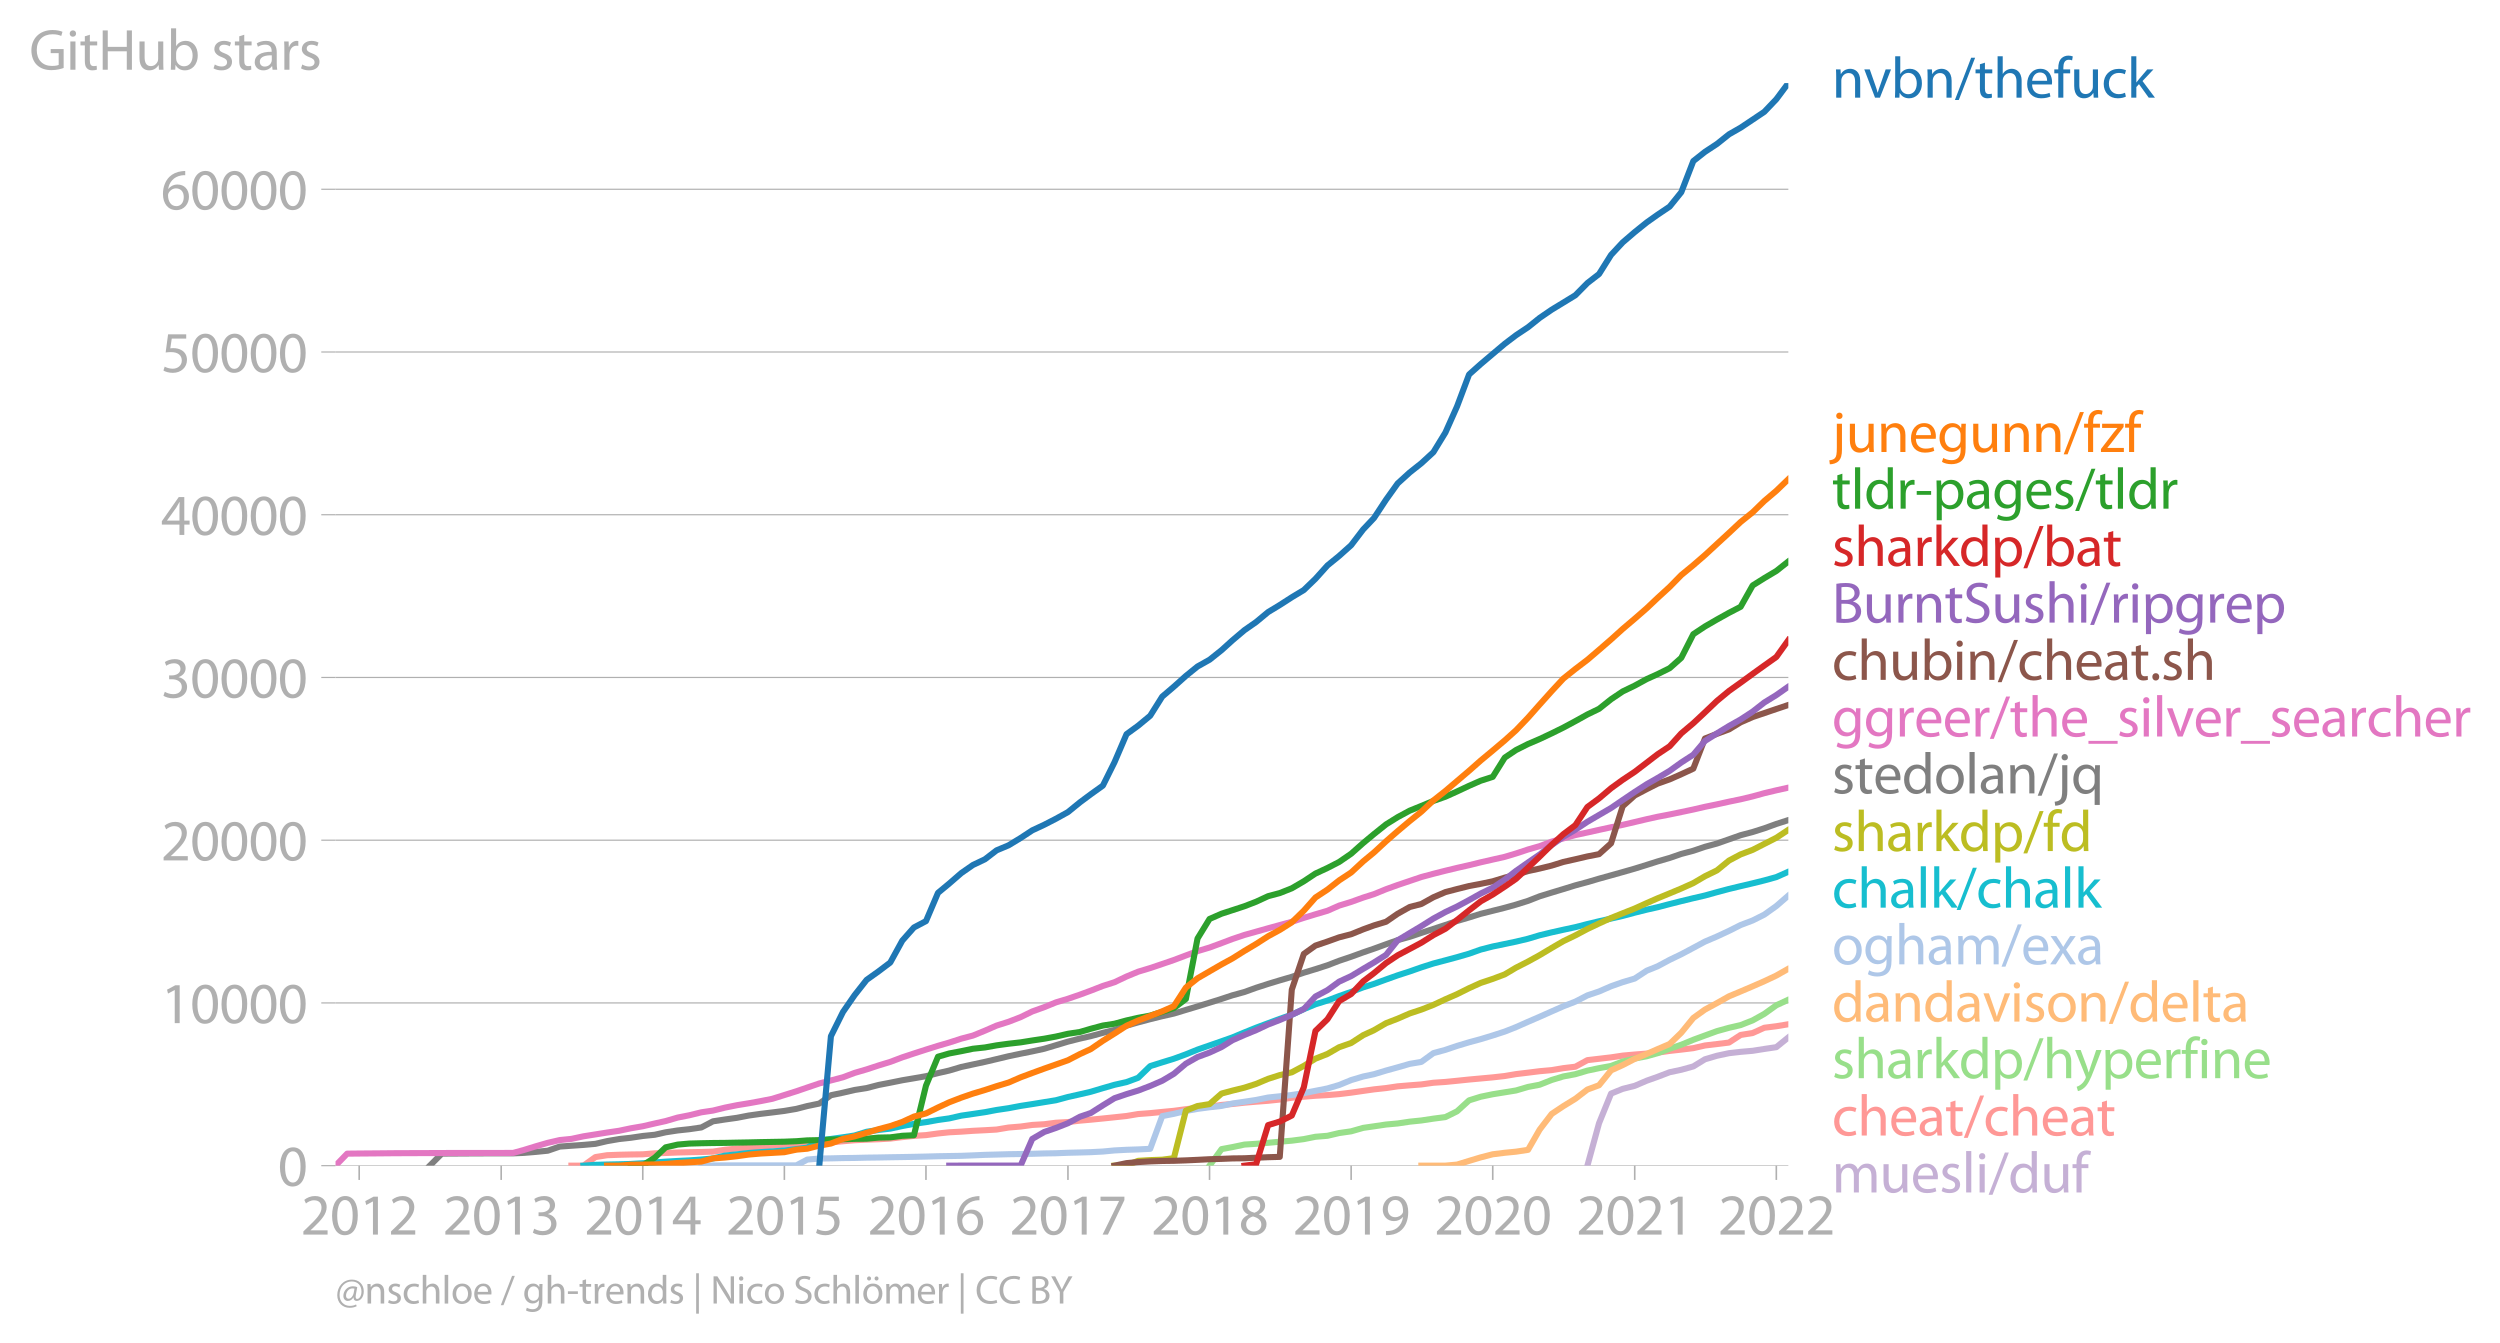 <?xml version="1.0" encoding="utf-8" standalone="no"?>
<!DOCTYPE svg PUBLIC "-//W3C//DTD SVG 1.1//EN"
  "http://www.w3.org/Graphics/SVG/1.1/DTD/svg11.dtd">
<svg xmlns:xlink="http://www.w3.org/1999/xlink" width="614.529pt" height="330.061pt" viewBox="0 0 614.529 330.061" xmlns="http://www.w3.org/2000/svg" version="1.1">
 <defs>
  <style type="text/css">*{stroke-linejoin: round; stroke-linecap: butt}</style>
 </defs>
 <g id="figure_1">
  <g id="patch_1">
   <path d="M 0 330.061 
L 614.529 330.061 
L 614.529 0 
L 0 0 
L 0 330.061 
z
" style="fill: none"/>
  </g>
  <g id="axes_1">
   <g id="patch_2">
    <path d="M 82.476 286.534 
L 439.596 286.534 
L 439.596 20.422 
L 82.476 20.422 
L 82.476 286.534 
z
" style="fill: none"/>
   </g>
   <g id="matplotlib.axis_1">
    <g id="xtick_1">
     <g id="line2d_1">
      <defs>
       <path id="m1ef20dc480" d="M 0 0 
L 0 3.5 
" style="stroke: #b0b0b0; stroke-width: 0.4"/>
      </defs>
      <g>
       <use xlink:href="#m1ef20dc480" x="88.293" y="286.534" style="fill: #b0b0b0; stroke: #b0b0b0; stroke-width: 0.4"/>
      </g>
     </g>
     <g id="text_1">
      <!-- 2012 -->
      <g style="fill: #b0b0b0" transform="translate(73.93 303.474)scale(0.14 -0.14)">
       <defs>
        <path id="MyriadPro-Regular-32" d="M 2944 0 
L 2944 467 
L 1075 467 
L 1075 480 
L 1408 787 
C 2285 1632 2842 2253 2842 3021 
C 2842 3616 2464 4230 1568 4230 
C 1088 4230 678 4051 390 3808 
L 570 3411 
C 762 3571 1075 3763 1453 3763 
C 2074 3763 2278 3373 2278 2950 
C 2272 2323 1792 1786 730 774 
L 288 346 
L 288 0 
L 2944 0 
z
" transform="scale(0.016)"/>
        <path id="MyriadPro-Regular-30" d="M 1677 4230 
C 832 4230 230 3462 230 2067 
C 243 691 794 -70 1606 -70 
C 2528 -70 3053 710 3053 2125 
C 3053 3450 2554 4230 1677 4230 
z
M 1645 3795 
C 2227 3795 2490 3123 2490 2099 
C 2490 1037 2214 365 1638 365 
C 1126 365 794 979 794 2061 
C 794 3194 1152 3795 1645 3795 
z
" transform="scale(0.016)"/>
        <path id="MyriadPro-Regular-31" d="M 1510 0 
L 2054 0 
L 2054 4160 
L 1574 4160 
L 666 3674 
L 774 3245 
L 1498 3635 
L 1510 3635 
L 1510 0 
z
" transform="scale(0.016)"/>
       </defs>
       <use xlink:href="#MyriadPro-Regular-32"/>
       <use xlink:href="#MyriadPro-Regular-30" x="51.3"/>
       <use xlink:href="#MyriadPro-Regular-31" x="102.6"/>
       <use xlink:href="#MyriadPro-Regular-32" x="153.9"/>
      </g>
     </g>
    </g>
    <g id="xtick_2">
     <g id="line2d_2">
      <g>
       <use xlink:href="#m1ef20dc480" x="123.195" y="286.534" style="fill: #b0b0b0; stroke: #b0b0b0; stroke-width: 0.4"/>
      </g>
     </g>
     <g id="text_2">
      <!-- 2013 -->
      <g style="fill: #b0b0b0" transform="translate(108.831 303.474)scale(0.14 -0.14)">
       <defs>
        <path id="MyriadPro-Regular-33" d="M 269 211 
C 474 77 883 -70 1350 -70 
C 2349 -70 2867 512 2867 1178 
C 2867 1760 2451 2144 1939 2246 
L 1939 2259 
C 2451 2445 2707 2810 2707 3238 
C 2707 3744 2336 4230 1517 4230 
C 1069 4230 646 4070 429 3910 
L 576 3501 
C 755 3629 1075 3776 1408 3776 
C 1926 3776 2138 3482 2138 3149 
C 2138 2656 1619 2445 1210 2445 
L 896 2445 
L 896 2022 
L 1210 2022 
C 1754 2022 2278 1773 2285 1190 
C 2291 845 2067 384 1344 384 
C 954 384 582 544 422 646 
L 269 211 
z
" transform="scale(0.016)"/>
       </defs>
       <use xlink:href="#MyriadPro-Regular-32"/>
       <use xlink:href="#MyriadPro-Regular-30" x="51.3"/>
       <use xlink:href="#MyriadPro-Regular-31" x="102.6"/>
       <use xlink:href="#MyriadPro-Regular-33" x="153.9"/>
      </g>
     </g>
    </g>
    <g id="xtick_3">
     <g id="line2d_3">
      <g>
       <use xlink:href="#m1ef20dc480" x="158.001" y="286.534" style="fill: #b0b0b0; stroke: #b0b0b0; stroke-width: 0.4"/>
      </g>
     </g>
     <g id="text_3">
      <!-- 2014 -->
      <g style="fill: #b0b0b0" transform="translate(143.638 303.474)scale(0.14 -0.14)">
       <defs>
        <path id="MyriadPro-Regular-34" d="M 2560 0 
L 2560 1133 
L 3142 1133 
L 3142 1574 
L 2560 1574 
L 2560 4160 
L 1952 4160 
L 96 1504 
L 96 1133 
L 2029 1133 
L 2029 0 
L 2560 0 
z
M 666 1574 
L 666 1587 
L 1683 3002 
C 1798 3194 1901 3373 2029 3616 
L 2048 3616 
C 2035 3398 2029 3181 2029 2963 
L 2029 1574 
L 666 1574 
z
" transform="scale(0.016)"/>
       </defs>
       <use xlink:href="#MyriadPro-Regular-32"/>
       <use xlink:href="#MyriadPro-Regular-30" x="51.3"/>
       <use xlink:href="#MyriadPro-Regular-31" x="102.6"/>
       <use xlink:href="#MyriadPro-Regular-34" x="153.9"/>
      </g>
     </g>
    </g>
    <g id="xtick_4">
     <g id="line2d_4">
      <g>
       <use xlink:href="#m1ef20dc480" x="192.807" y="286.534" style="fill: #b0b0b0; stroke: #b0b0b0; stroke-width: 0.4"/>
      </g>
     </g>
     <g id="text_4">
      <!-- 2015 -->
      <g style="fill: #b0b0b0" transform="translate(178.444 303.474)scale(0.14 -0.14)">
       <defs>
        <path id="MyriadPro-Regular-35" d="M 2771 4160 
L 781 4160 
L 512 2163 
C 666 2182 851 2208 1088 2208 
C 1920 2208 2278 1824 2285 1286 
C 2285 730 1830 384 1299 384 
C 922 384 582 512 410 614 
L 269 186 
C 467 58 851 -70 1306 -70 
C 2208 -70 2854 538 2854 1350 
C 2854 1875 2586 2234 2259 2419 
C 2003 2573 1683 2643 1363 2643 
C 1210 2643 1120 2630 1024 2618 
L 1184 3686 
L 2771 3686 
L 2771 4160 
z
" transform="scale(0.016)"/>
       </defs>
       <use xlink:href="#MyriadPro-Regular-32"/>
       <use xlink:href="#MyriadPro-Regular-30" x="51.3"/>
       <use xlink:href="#MyriadPro-Regular-31" x="102.6"/>
       <use xlink:href="#MyriadPro-Regular-35" x="153.9"/>
      </g>
     </g>
    </g>
    <g id="xtick_5">
     <g id="line2d_5">
      <g>
       <use xlink:href="#m1ef20dc480" x="227.613" y="286.534" style="fill: #b0b0b0; stroke: #b0b0b0; stroke-width: 0.4"/>
      </g>
     </g>
     <g id="text_5">
      <!-- 2016 -->
      <g style="fill: #b0b0b0" transform="translate(213.25 303.474)scale(0.14 -0.14)">
       <defs>
        <path id="MyriadPro-Regular-36" d="M 2662 4224 
C 2560 4224 2419 4218 2253 4192 
C 1728 4128 1267 3917 922 3578 
C 512 3168 218 2522 218 1702 
C 218 621 800 -70 1690 -70 
C 2554 -70 3072 634 3072 1395 
C 3072 2208 2554 2739 1818 2739 
C 1357 2739 1011 2522 813 2259 
L 794 2259 
C 890 2944 1357 3590 2240 3738 
C 2400 3763 2547 3770 2662 3763 
L 2662 4224 
z
M 1690 365 
C 1101 365 787 870 774 1555 
C 774 1658 800 1741 838 1805 
C 992 2106 1306 2317 1645 2317 
C 2163 2317 2502 1958 2502 1363 
C 2502 768 2176 365 1696 365 
L 1690 365 
z
" transform="scale(0.016)"/>
       </defs>
       <use xlink:href="#MyriadPro-Regular-32"/>
       <use xlink:href="#MyriadPro-Regular-30" x="51.3"/>
       <use xlink:href="#MyriadPro-Regular-31" x="102.6"/>
       <use xlink:href="#MyriadPro-Regular-36" x="153.9"/>
      </g>
     </g>
    </g>
    <g id="xtick_6">
     <g id="line2d_6">
      <g>
       <use xlink:href="#m1ef20dc480" x="262.514" y="286.534" style="fill: #b0b0b0; stroke: #b0b0b0; stroke-width: 0.4"/>
      </g>
     </g>
     <g id="text_6">
      <!-- 2017 -->
      <g style="fill: #b0b0b0" transform="translate(248.151 303.474)scale(0.14 -0.14)">
       <defs>
        <path id="MyriadPro-Regular-37" d="M 365 4160 
L 365 3693 
L 2400 3693 
L 2400 3680 
L 595 0 
L 1178 0 
L 2989 3789 
L 2989 4160 
L 365 4160 
z
" transform="scale(0.016)"/>
       </defs>
       <use xlink:href="#MyriadPro-Regular-32"/>
       <use xlink:href="#MyriadPro-Regular-30" x="51.3"/>
       <use xlink:href="#MyriadPro-Regular-31" x="102.6"/>
       <use xlink:href="#MyriadPro-Regular-37" x="153.9"/>
      </g>
     </g>
    </g>
    <g id="xtick_7">
     <g id="line2d_7">
      <g>
       <use xlink:href="#m1ef20dc480" x="297.32" y="286.534" style="fill: #b0b0b0; stroke: #b0b0b0; stroke-width: 0.4"/>
      </g>
     </g>
     <g id="text_7">
      <!-- 2018 -->
      <g style="fill: #b0b0b0" transform="translate(282.957 303.474)scale(0.14 -0.14)">
       <defs>
        <path id="MyriadPro-Regular-38" d="M 1062 2170 
C 550 1952 237 1581 237 1056 
C 237 448 762 -70 1632 -70 
C 2426 -70 3046 416 3046 1139 
C 3046 1645 2726 2010 2208 2214 
L 2208 2234 
C 2720 2477 2893 2854 2893 3206 
C 2893 3725 2490 4230 1683 4230 
C 954 4230 397 3782 397 3123 
C 397 2765 595 2406 1056 2189 
L 1062 2170 
z
M 1645 339 
C 1114 339 794 710 813 1133 
C 813 1530 1075 1850 1562 1990 
C 2125 1830 2477 1587 2477 1082 
C 2477 659 2150 339 1645 339 
z
M 1651 3827 
C 2157 3827 2355 3482 2355 3149 
C 2355 2771 2080 2515 1722 2394 
C 1242 2522 928 2746 928 3162 
C 928 3520 1184 3827 1651 3827 
z
" transform="scale(0.016)"/>
       </defs>
       <use xlink:href="#MyriadPro-Regular-32"/>
       <use xlink:href="#MyriadPro-Regular-30" x="51.3"/>
       <use xlink:href="#MyriadPro-Regular-31" x="102.6"/>
       <use xlink:href="#MyriadPro-Regular-38" x="153.9"/>
      </g>
     </g>
    </g>
    <g id="xtick_8">
     <g id="line2d_8">
      <g>
       <use xlink:href="#m1ef20dc480" x="332.126" y="286.534" style="fill: #b0b0b0; stroke: #b0b0b0; stroke-width: 0.4"/>
      </g>
     </g>
     <g id="text_8">
      <!-- 2019 -->
      <g style="fill: #b0b0b0" transform="translate(317.763 303.474)scale(0.14 -0.14)">
       <defs>
        <path id="MyriadPro-Regular-39" d="M 614 -64 
C 749 -70 928 -64 1133 -32 
C 1581 19 2022 211 2342 525 
C 2752 922 3059 1562 3059 2477 
C 3059 3539 2534 4230 1683 4230 
C 832 4230 262 3539 262 2752 
C 262 2042 742 1478 1491 1478 
C 1907 1478 2240 1645 2470 1926 
L 2490 1926 
C 2413 1434 2214 1069 1939 819 
C 1702 595 1395 461 1069 416 
C 877 397 736 384 614 397 
L 614 -64 
z
M 1638 3802 
C 2227 3802 2490 3258 2490 2547 
C 2490 2458 2470 2394 2438 2342 
C 2291 2093 1997 1907 1619 1907 
C 1133 1907 819 2272 819 2790 
C 819 3379 1158 3802 1632 3802 
L 1638 3802 
z
" transform="scale(0.016)"/>
       </defs>
       <use xlink:href="#MyriadPro-Regular-32"/>
       <use xlink:href="#MyriadPro-Regular-30" x="51.3"/>
       <use xlink:href="#MyriadPro-Regular-31" x="102.6"/>
       <use xlink:href="#MyriadPro-Regular-39" x="153.9"/>
      </g>
     </g>
    </g>
    <g id="xtick_9">
     <g id="line2d_9">
      <g>
       <use xlink:href="#m1ef20dc480" x="366.933" y="286.534" style="fill: #b0b0b0; stroke: #b0b0b0; stroke-width: 0.4"/>
      </g>
     </g>
     <g id="text_9">
      <!-- 2020 -->
      <g style="fill: #b0b0b0" transform="translate(352.569 303.474)scale(0.14 -0.14)">
       <use xlink:href="#MyriadPro-Regular-32"/>
       <use xlink:href="#MyriadPro-Regular-30" x="51.3"/>
       <use xlink:href="#MyriadPro-Regular-32" x="102.6"/>
       <use xlink:href="#MyriadPro-Regular-30" x="153.9"/>
      </g>
     </g>
    </g>
    <g id="xtick_10">
     <g id="line2d_10">
      <g>
       <use xlink:href="#m1ef20dc480" x="401.834" y="286.534" style="fill: #b0b0b0; stroke: #b0b0b0; stroke-width: 0.4"/>
      </g>
     </g>
     <g id="text_10">
      <!-- 2021 -->
      <g style="fill: #b0b0b0" transform="translate(387.471 303.474)scale(0.14 -0.14)">
       <use xlink:href="#MyriadPro-Regular-32"/>
       <use xlink:href="#MyriadPro-Regular-30" x="51.3"/>
       <use xlink:href="#MyriadPro-Regular-32" x="102.6"/>
       <use xlink:href="#MyriadPro-Regular-31" x="153.9"/>
      </g>
     </g>
    </g>
    <g id="xtick_11">
     <g id="line2d_11">
      <g>
       <use xlink:href="#m1ef20dc480" x="436.64" y="286.534" style="fill: #b0b0b0; stroke: #b0b0b0; stroke-width: 0.4"/>
      </g>
     </g>
     <g id="text_11">
      <!-- 2022 -->
      <g style="fill: #b0b0b0" transform="translate(422.277 303.474)scale(0.14 -0.14)">
       <use xlink:href="#MyriadPro-Regular-32"/>
       <use xlink:href="#MyriadPro-Regular-30" x="51.3"/>
       <use xlink:href="#MyriadPro-Regular-32" x="102.6"/>
       <use xlink:href="#MyriadPro-Regular-32" x="153.9"/>
      </g>
     </g>
    </g>
   </g>
   <g id="matplotlib.axis_2">
    <g id="ytick_1">
     <g id="line2d_12">
      <path d="M 82.476 286.534 
L 439.596 286.534 
" clip-path="url(#pcae80799db)" style="fill: none; stroke: #b0b0b0; stroke-width: 0.3; stroke-linecap: square"/>
     </g>
     <g id="line2d_13">
      <defs>
       <path id="m52d712f10c" d="M 0 0 
L -3.5 0 
" style="stroke: #b0b0b0; stroke-width: 0.3"/>
      </defs>
      <g>
       <use xlink:href="#m52d712f10c" x="82.476" y="286.534" style="fill: #b0b0b0; stroke: #b0b0b0; stroke-width: 0.3"/>
      </g>
     </g>
     <g id="text_12">
      <!-- 0 -->
      <g style="fill: #b0b0b0" transform="translate(68.295 291.504)scale(0.14 -0.14)">
       <use xlink:href="#MyriadPro-Regular-30"/>
      </g>
     </g>
    </g>
    <g id="ytick_2">
     <g id="line2d_14">
      <path d="M 82.476 246.532 
L 439.596 246.532 
" clip-path="url(#pcae80799db)" style="fill: none; stroke: #b0b0b0; stroke-width: 0.3; stroke-linecap: square"/>
     </g>
     <g id="line2d_15">
      <g>
       <use xlink:href="#m52d712f10c" x="82.476" y="246.532" style="fill: #b0b0b0; stroke: #b0b0b0; stroke-width: 0.3"/>
      </g>
     </g>
     <g id="text_13">
      <!-- 10000 -->
      <g style="fill: #b0b0b0" transform="translate(39.568 251.502)scale(0.14 -0.14)">
       <use xlink:href="#MyriadPro-Regular-31"/>
       <use xlink:href="#MyriadPro-Regular-30" x="51.3"/>
       <use xlink:href="#MyriadPro-Regular-30" x="102.6"/>
       <use xlink:href="#MyriadPro-Regular-30" x="153.9"/>
       <use xlink:href="#MyriadPro-Regular-30" x="205.2"/>
      </g>
     </g>
    </g>
    <g id="ytick_3">
     <g id="line2d_16">
      <path d="M 82.476 206.53 
L 439.596 206.53 
" clip-path="url(#pcae80799db)" style="fill: none; stroke: #b0b0b0; stroke-width: 0.3; stroke-linecap: square"/>
     </g>
     <g id="line2d_17">
      <g>
       <use xlink:href="#m52d712f10c" x="82.476" y="206.53" style="fill: #b0b0b0; stroke: #b0b0b0; stroke-width: 0.3"/>
      </g>
     </g>
     <g id="text_14">
      <!-- 20000 -->
      <g style="fill: #b0b0b0" transform="translate(39.568 211.5)scale(0.14 -0.14)">
       <use xlink:href="#MyriadPro-Regular-32"/>
       <use xlink:href="#MyriadPro-Regular-30" x="51.3"/>
       <use xlink:href="#MyriadPro-Regular-30" x="102.6"/>
       <use xlink:href="#MyriadPro-Regular-30" x="153.9"/>
       <use xlink:href="#MyriadPro-Regular-30" x="205.2"/>
      </g>
     </g>
    </g>
    <g id="ytick_4">
     <g id="line2d_18">
      <path d="M 82.476 166.528 
L 439.596 166.528 
" clip-path="url(#pcae80799db)" style="fill: none; stroke: #b0b0b0; stroke-width: 0.3; stroke-linecap: square"/>
     </g>
     <g id="line2d_19">
      <g>
       <use xlink:href="#m52d712f10c" x="82.476" y="166.528" style="fill: #b0b0b0; stroke: #b0b0b0; stroke-width: 0.3"/>
      </g>
     </g>
     <g id="text_15">
      <!-- 30000 -->
      <g style="fill: #b0b0b0" transform="translate(39.568 171.498)scale(0.14 -0.14)">
       <use xlink:href="#MyriadPro-Regular-33"/>
       <use xlink:href="#MyriadPro-Regular-30" x="51.3"/>
       <use xlink:href="#MyriadPro-Regular-30" x="102.6"/>
       <use xlink:href="#MyriadPro-Regular-30" x="153.9"/>
       <use xlink:href="#MyriadPro-Regular-30" x="205.2"/>
      </g>
     </g>
    </g>
    <g id="ytick_5">
     <g id="line2d_20">
      <path d="M 82.476 126.526 
L 439.596 126.526 
" clip-path="url(#pcae80799db)" style="fill: none; stroke: #b0b0b0; stroke-width: 0.3; stroke-linecap: square"/>
     </g>
     <g id="line2d_21">
      <g>
       <use xlink:href="#m52d712f10c" x="82.476" y="126.526" style="fill: #b0b0b0; stroke: #b0b0b0; stroke-width: 0.3"/>
      </g>
     </g>
     <g id="text_16">
      <!-- 40000 -->
      <g style="fill: #b0b0b0" transform="translate(39.568 131.496)scale(0.14 -0.14)">
       <use xlink:href="#MyriadPro-Regular-34"/>
       <use xlink:href="#MyriadPro-Regular-30" x="51.3"/>
       <use xlink:href="#MyriadPro-Regular-30" x="102.6"/>
       <use xlink:href="#MyriadPro-Regular-30" x="153.9"/>
       <use xlink:href="#MyriadPro-Regular-30" x="205.2"/>
      </g>
     </g>
    </g>
    <g id="ytick_6">
     <g id="line2d_22">
      <path d="M 82.476 86.525 
L 439.596 86.525 
" clip-path="url(#pcae80799db)" style="fill: none; stroke: #b0b0b0; stroke-width: 0.3; stroke-linecap: square"/>
     </g>
     <g id="line2d_23">
      <g>
       <use xlink:href="#m52d712f10c" x="82.476" y="86.525" style="fill: #b0b0b0; stroke: #b0b0b0; stroke-width: 0.3"/>
      </g>
     </g>
     <g id="text_17">
      <!-- 50000 -->
      <g style="fill: #b0b0b0" transform="translate(39.568 91.495)scale(0.14 -0.14)">
       <use xlink:href="#MyriadPro-Regular-35"/>
       <use xlink:href="#MyriadPro-Regular-30" x="51.3"/>
       <use xlink:href="#MyriadPro-Regular-30" x="102.6"/>
       <use xlink:href="#MyriadPro-Regular-30" x="153.9"/>
       <use xlink:href="#MyriadPro-Regular-30" x="205.2"/>
      </g>
     </g>
    </g>
    <g id="ytick_7">
     <g id="line2d_24">
      <path d="M 82.476 46.523 
L 439.596 46.523 
" clip-path="url(#pcae80799db)" style="fill: none; stroke: #b0b0b0; stroke-width: 0.3; stroke-linecap: square"/>
     </g>
     <g id="line2d_25">
      <g>
       <use xlink:href="#m52d712f10c" x="82.476" y="46.523" style="fill: #b0b0b0; stroke: #b0b0b0; stroke-width: 0.3"/>
      </g>
     </g>
     <g id="text_18">
      <!-- 60000 -->
      <g style="fill: #b0b0b0" transform="translate(39.568 51.493)scale(0.14 -0.14)">
       <use xlink:href="#MyriadPro-Regular-36"/>
       <use xlink:href="#MyriadPro-Regular-30" x="51.3"/>
       <use xlink:href="#MyriadPro-Regular-30" x="102.6"/>
       <use xlink:href="#MyriadPro-Regular-30" x="153.9"/>
       <use xlink:href="#MyriadPro-Regular-30" x="205.2"/>
      </g>
     </g>
    </g>
    <g id="text_19">
     <!-- GitHub stars -->
     <g style="fill: #b0b0b0" transform="translate(7.2 17.14)scale(0.14 -0.14)">
      <defs>
       <path id="MyriadPro-Regular-47" d="M 3770 2266 
L 2349 2266 
L 2349 1818 
L 3226 1818 
L 3226 531 
C 3098 467 2848 416 2483 416 
C 1478 416 819 1062 819 2157 
C 819 3238 1504 3891 2554 3891 
C 2989 3891 3277 3808 3507 3706 
L 3642 4160 
C 3456 4250 3066 4358 2566 4358 
C 1120 4358 237 3418 230 2131 
C 230 1459 461 883 832 525 
C 1254 122 1792 -45 2445 -45 
C 3027 -45 3520 102 3770 192 
L 3770 2266 
z
" transform="scale(0.016)"/>
       <path id="MyriadPro-Regular-69" d="M 1030 0 
L 1030 3098 
L 467 3098 
L 467 0 
L 1030 0 
z
M 749 4320 
C 544 4320 397 4166 397 3968 
C 397 3776 538 3622 736 3622 
C 960 3622 1101 3776 1094 3968 
C 1094 4166 960 4320 749 4320 
z
" transform="scale(0.016)"/>
       <path id="MyriadPro-Regular-74" d="M 595 3667 
L 595 3098 
L 115 3098 
L 115 2669 
L 595 2669 
L 595 979 
C 595 614 653 339 813 173 
C 947 19 1158 -70 1421 -70 
C 1638 -70 1811 -32 1920 13 
L 1894 435 
C 1811 410 1722 397 1568 397 
C 1254 397 1146 614 1146 998 
L 1146 2669 
L 1952 2669 
L 1952 3098 
L 1146 3098 
L 1146 3840 
L 595 3667 
z
" transform="scale(0.016)"/>
       <path id="MyriadPro-Regular-48" d="M 486 4314 
L 486 0 
L 1043 0 
L 1043 2022 
L 3130 2022 
L 3130 0 
L 3693 0 
L 3693 4314 
L 3130 4314 
L 3130 2509 
L 1043 2509 
L 1043 4314 
L 486 4314 
z
" transform="scale(0.016)"/>
       <path id="MyriadPro-Regular-75" d="M 3059 3098 
L 2496 3098 
L 2496 1197 
C 2496 1094 2477 992 2445 909 
C 2342 659 2080 397 1702 397 
C 1190 397 1011 794 1011 1382 
L 1011 3098 
L 448 3098 
L 448 1286 
C 448 198 1030 -70 1517 -70 
C 2067 -70 2394 256 2541 506 
L 2554 506 
L 2586 0 
L 3085 0 
C 3066 243 3059 525 3059 845 
L 3059 3098 
z
" transform="scale(0.016)"/>
       <path id="MyriadPro-Regular-62" d="M 467 800 
C 467 525 454 211 442 0 
L 928 0 
L 954 512 
L 973 512 
C 1203 102 1562 -70 2010 -70 
C 2701 -70 3398 480 3398 1587 
C 3405 2528 2861 3168 2093 3168 
C 1594 3168 1235 2944 1037 2598 
L 1024 2598 
L 1024 4544 
L 467 4544 
L 467 800 
z
M 1024 1798 
C 1024 1888 1043 1965 1056 2029 
C 1171 2458 1530 2720 1914 2720 
C 2515 2720 2835 2189 2835 1568 
C 2835 858 2483 378 1894 378 
C 1485 378 1158 646 1050 1037 
C 1037 1101 1024 1171 1024 1242 
L 1024 1798 
z
" transform="scale(0.016)"/>
       <path id="MyriadPro-Regular-20" transform="scale(0.016)"/>
       <path id="MyriadPro-Regular-73" d="M 250 147 
C 467 19 781 -70 1120 -70 
C 1856 -70 2278 320 2278 864 
C 2278 1325 2003 1594 1466 1798 
C 1062 1952 877 2067 877 2323 
C 877 2554 1062 2746 1395 2746 
C 1683 2746 1907 2643 2029 2566 
L 2170 2976 
C 1997 3078 1722 3168 1408 3168 
C 742 3168 339 2758 339 2259 
C 339 1888 602 1581 1158 1382 
C 1574 1229 1734 1082 1734 813 
C 1734 557 1542 352 1133 352 
C 851 352 557 467 390 576 
L 250 147 
z
" transform="scale(0.016)"/>
       <path id="MyriadPro-Regular-61" d="M 2643 1901 
C 2643 2522 2413 3168 1466 3168 
C 1075 3168 704 3059 448 2893 
L 576 2522 
C 794 2662 1094 2752 1382 2752 
C 2016 2752 2086 2291 2086 2035 
L 2086 1971 
C 890 1978 224 1568 224 819 
C 224 371 544 -70 1171 -70 
C 1613 -70 1946 147 2118 390 
L 2138 390 
L 2182 0 
L 2694 0 
C 2656 211 2643 474 2643 742 
L 2643 1901 
z
M 2099 1043 
C 2099 986 2086 922 2067 864 
C 1978 602 1722 346 1318 346 
C 1030 346 787 518 787 883 
C 787 1485 1485 1594 2099 1581 
L 2099 1043 
z
" transform="scale(0.016)"/>
       <path id="MyriadPro-Regular-72" d="M 467 0 
L 1024 0 
L 1024 1651 
C 1024 1747 1037 1837 1050 1914 
C 1126 2336 1408 2637 1805 2637 
C 1882 2637 1939 2630 1997 2618 
L 1997 3149 
C 1946 3162 1901 3168 1837 3168 
C 1459 3168 1120 2906 979 2490 
L 954 2490 
L 934 3098 
L 442 3098 
C 461 2810 467 2496 467 2131 
L 467 0 
z
" transform="scale(0.016)"/>
      </defs>
      <use xlink:href="#MyriadPro-Regular-47"/>
      <use xlink:href="#MyriadPro-Regular-69" x="64.6"/>
      <use xlink:href="#MyriadPro-Regular-74" x="88"/>
      <use xlink:href="#MyriadPro-Regular-48" x="121.1"/>
      <use xlink:href="#MyriadPro-Regular-75" x="186.3"/>
      <use xlink:href="#MyriadPro-Regular-62" x="241.4"/>
      <use xlink:href="#MyriadPro-Regular-20" x="298.3"/>
      <use xlink:href="#MyriadPro-Regular-73" x="319.5"/>
      <use xlink:href="#MyriadPro-Regular-74" x="359.1"/>
      <use xlink:href="#MyriadPro-Regular-61" x="392.2"/>
      <use xlink:href="#MyriadPro-Regular-72" x="440.4"/>
      <use xlink:href="#MyriadPro-Regular-73" x="473.1"/>
     </g>
    </g>
   </g>
   <g id="line2d_26">
    <path d="M 390.2 286.534 
L 393.061 276.101 
L 396.017 268.817 
L 398.878 267.657 
L 401.834 266.909 
L 404.79 265.645 
L 407.46 264.697 
L 410.416 263.565 
L 413.277 262.961 
L 416.233 262.14 
L 419.094 260.388 
L 422.05 259.516 
L 425.006 258.884 
L 427.867 258.556 
L 430.823 258.3 
L 433.684 257.844 
L 436.64 257.404 
L 439.596 255.004 
" clip-path="url(#pcae80799db)" style="fill: none; stroke: #c5b0d5; stroke-width: 1.5; stroke-linecap: square"/>
   </g>
   <g id="line2d_27">
    <path d="M 140.455 286.534 
L 143.411 286.53 
L 146.367 284.421 
L 149.228 283.965 
L 152.184 283.853 
L 155.045 283.785 
L 158.001 283.745 
L 160.957 283.501 
L 163.627 283.417 
L 166.583 283.297 
L 169.444 283.229 
L 172.4 283.173 
L 175.261 283.081 
L 178.217 282.625 
L 181.173 282.325 
L 184.034 282.081 
L 186.99 281.941 
L 189.851 281.609 
L 192.807 281.393 
L 195.763 281.209 
L 198.433 281.121 
L 201.389 280.961 
L 204.25 280.813 
L 207.206 280.533 
L 210.067 280.285 
L 213.023 280.137 
L 215.979 280.037 
L 218.84 279.877 
L 221.796 279.517 
L 224.657 279.213 
L 227.613 279.025 
L 230.569 278.621 
L 233.334 278.329 
L 236.291 278.173 
L 239.151 277.969 
L 242.107 277.821 
L 244.968 277.657 
L 247.924 277.161 
L 250.881 276.917 
L 253.741 276.525 
L 256.697 276.349 
L 259.558 275.981 
L 262.514 275.817 
L 265.47 275.465 
L 268.141 275.229 
L 271.097 274.937 
L 273.957 274.641 
L 276.914 274.325 
L 279.774 273.845 
L 282.73 273.621 
L 285.687 273.325 
L 288.547 273.053 
L 291.503 272.657 
L 294.364 272.313 
L 297.32 272.041 
L 300.277 271.605 
L 302.947 271.373 
L 305.903 271.049 
L 308.764 270.809 
L 311.72 270.585 
L 314.58 270.285 
L 317.537 269.837 
L 320.493 269.581 
L 323.353 269.349 
L 326.31 269.185 
L 329.17 268.949 
L 332.126 268.589 
L 335.083 268.157 
L 337.753 267.777 
L 340.709 267.457 
L 343.57 267.033 
L 346.526 266.785 
L 349.386 266.565 
L 352.343 266.153 
L 355.299 265.953 
L 358.16 265.669 
L 361.116 265.361 
L 363.976 265.101 
L 366.933 264.829 
L 369.889 264.497 
L 372.654 264.029 
L 375.61 263.673 
L 378.471 263.313 
L 381.427 263.049 
L 384.288 262.565 
L 387.244 262.212 
L 390.2 260.596 
L 393.061 260.26 
L 396.017 259.912 
L 398.878 259.484 
L 401.834 259.216 
L 404.79 258.984 
L 407.46 258.76 
L 410.416 258.324 
L 413.277 258.004 
L 416.233 257.648 
L 419.094 256.992 
L 422.05 256.64 
L 425.006 256.272 
L 427.867 254.404 
L 430.823 253.928 
L 433.684 252.636 
L 436.64 252.26 
L 439.596 251.772 
" clip-path="url(#pcae80799db)" style="fill: none; stroke: #ff9896; stroke-width: 1.5; stroke-linecap: square"/>
   </g>
   <g id="line2d_28">
    <path d="M 297.32 286.534 
L 300.277 282.465 
L 302.947 281.969 
L 305.903 281.349 
L 308.764 281.161 
L 311.72 280.913 
L 314.58 280.649 
L 317.537 280.389 
L 320.493 280.005 
L 323.353 279.433 
L 326.31 279.189 
L 329.17 278.517 
L 332.126 278.093 
L 335.083 277.245 
L 337.753 276.861 
L 340.709 276.421 
L 343.57 276.161 
L 346.526 275.717 
L 349.386 275.425 
L 352.343 274.977 
L 355.299 274.593 
L 358.16 273.177 
L 361.116 270.481 
L 363.976 269.589 
L 366.933 268.977 
L 369.889 268.501 
L 372.654 268.049 
L 375.61 267.181 
L 378.471 266.637 
L 381.427 265.469 
L 384.288 264.601 
L 387.244 264.049 
L 390.2 263.173 
L 393.061 262.569 
L 396.017 262.024 
L 398.878 260.932 
L 401.834 260.208 
L 404.79 259.636 
L 407.46 258.888 
L 410.416 257.78 
L 413.277 256.812 
L 416.233 255.592 
L 419.094 254.54 
L 422.05 253.464 
L 425.006 252.644 
L 427.867 251.98 
L 430.823 250.82 
L 433.684 249.228 
L 436.64 247.108 
L 439.596 245.74 
" clip-path="url(#pcae80799db)" style="fill: none; stroke: #98df8a; stroke-width: 1.5; stroke-linecap: square"/>
   </g>
   <g id="text_20">
    <!-- nvbn/thefuck -->
    <g style="fill: #1f77b4" transform="translate(450.31 24.006)scale(0.14 -0.14)">
     <defs>
      <path id="MyriadPro-Regular-6e" d="M 467 0 
L 1030 0 
L 1030 1862 
C 1030 1958 1043 2054 1069 2125 
C 1165 2438 1453 2701 1824 2701 
C 2355 2701 2541 2285 2541 1786 
L 2541 0 
L 3104 0 
L 3104 1850 
C 3104 2912 2438 3168 2010 3168 
C 1498 3168 1139 2880 986 2586 
L 973 2586 
L 941 3098 
L 442 3098 
C 461 2842 467 2579 467 2259 
L 467 0 
z
" transform="scale(0.016)"/>
      <path id="MyriadPro-Regular-76" d="M 83 3098 
L 1261 0 
L 1798 0 
L 3014 3098 
L 2426 3098 
L 1824 1357 
C 1722 1075 1632 819 1562 563 
L 1542 563 
C 1478 819 1395 1075 1293 1357 
L 685 3098 
L 83 3098 
z
" transform="scale(0.016)"/>
      <path id="MyriadPro-Regular-2f" d="M 422 -256 
L 2214 4384 
L 1779 4384 
L -6 -256 
L 422 -256 
z
" transform="scale(0.016)"/>
      <path id="MyriadPro-Regular-68" d="M 467 0 
L 1030 0 
L 1030 1869 
C 1030 1978 1037 2061 1069 2138 
C 1171 2445 1459 2701 1824 2701 
C 2355 2701 2541 2278 2541 1779 
L 2541 0 
L 3104 0 
L 3104 1843 
C 3104 2912 2438 3168 2022 3168 
C 1811 3168 1613 3104 1446 3008 
C 1274 2912 1133 2771 1043 2611 
L 1030 2611 
L 1030 4544 
L 467 4544 
L 467 0 
z
" transform="scale(0.016)"/>
      <path id="MyriadPro-Regular-65" d="M 2957 1446 
C 2963 1504 2976 1594 2976 1709 
C 2976 2278 2707 3168 1696 3168 
C 794 3168 243 2432 243 1498 
C 243 563 813 -70 1766 -70 
C 2259 -70 2598 38 2797 128 
L 2701 531 
C 2490 442 2246 371 1843 371 
C 1280 371 794 685 781 1446 
L 2957 1446 
z
M 787 1850 
C 832 2240 1082 2765 1651 2765 
C 2285 2765 2438 2208 2432 1850 
L 787 1850 
z
" transform="scale(0.016)"/>
      <path id="MyriadPro-Regular-66" d="M 1082 0 
L 1082 2669 
L 1830 2669 
L 1830 3098 
L 1082 3098 
L 1082 3264 
C 1082 3738 1203 4160 1683 4160 
C 1843 4160 1958 4128 2042 4090 
L 2118 4525 
C 2010 4570 1837 4614 1638 4614 
C 1376 4614 1094 4531 883 4326 
C 621 4077 525 3680 525 3245 
L 525 3098 
L 90 3098 
L 90 2669 
L 525 2669 
L 525 0 
L 1082 0 
z
" transform="scale(0.016)"/>
      <path id="MyriadPro-Regular-63" d="M 2579 538 
C 2419 467 2208 384 1888 384 
C 1274 384 813 826 813 1542 
C 813 2189 1197 2714 1907 2714 
C 2214 2714 2426 2643 2560 2566 
L 2688 3002 
C 2534 3078 2240 3162 1907 3162 
C 896 3162 243 2470 243 1517 
C 243 570 851 -70 1786 -70 
C 2202 -70 2528 38 2675 115 
L 2579 538 
z
" transform="scale(0.016)"/>
      <path id="MyriadPro-Regular-6b" d="M 1024 4544 
L 467 4544 
L 467 0 
L 1024 0 
L 1024 1165 
L 1312 1485 
L 2381 0 
L 3066 0 
L 1702 1824 
L 2899 3098 
L 2221 3098 
L 1312 2029 
C 1222 1920 1114 1786 1037 1677 
L 1024 1677 
L 1024 4544 
z
" transform="scale(0.016)"/>
     </defs>
     <use xlink:href="#MyriadPro-Regular-6e"/>
     <use xlink:href="#MyriadPro-Regular-76" x="55.5"/>
     <use xlink:href="#MyriadPro-Regular-62" x="103.6"/>
     <use xlink:href="#MyriadPro-Regular-6e" x="160.5"/>
     <use xlink:href="#MyriadPro-Regular-2f" x="216"/>
     <use xlink:href="#MyriadPro-Regular-74" x="250.3"/>
     <use xlink:href="#MyriadPro-Regular-68" x="283.4"/>
     <use xlink:href="#MyriadPro-Regular-65" x="338.9"/>
     <use xlink:href="#MyriadPro-Regular-66" x="389"/>
     <use xlink:href="#MyriadPro-Regular-75" x="418.2"/>
     <use xlink:href="#MyriadPro-Regular-63" x="473.3"/>
     <use xlink:href="#MyriadPro-Regular-6b" x="518.1"/>
    </g>
   </g>
   <g id="text_21">
    <!-- junegunn/fzf -->
    <g style="fill: #ff7f0e" transform="translate(450.31 111.106)scale(0.14 -0.14)">
     <defs>
      <path id="MyriadPro-Regular-6a" d="M -230 -1350 
C 70 -1350 480 -1248 730 -998 
C 1005 -717 1101 -326 1101 275 
L 1101 3098 
L 538 3098 
L 538 493 
C 538 -250 480 -499 326 -672 
C 192 -819 -32 -890 -288 -909 
L -230 -1350 
z
M 826 4320 
C 614 4320 467 4166 467 3968 
C 467 3782 602 3622 813 3622 
C 1037 3622 1171 3782 1165 3968 
C 1165 4166 1030 4320 826 4320 
z
" transform="scale(0.016)"/>
      <path id="MyriadPro-Regular-67" d="M 3110 2246 
C 3110 2624 3123 2874 3136 3098 
L 2643 3098 
L 2618 2630 
L 2605 2630 
C 2470 2886 2176 3168 1638 3168 
C 928 3168 243 2573 243 1523 
C 243 666 794 13 1562 13 
C 2042 13 2374 243 2547 531 
L 2560 531 
L 2560 186 
C 2560 -595 2138 -896 1562 -896 
C 1178 -896 858 -781 653 -653 
L 512 -1082 
C 762 -1248 1171 -1338 1542 -1338 
C 1933 -1338 2368 -1248 2669 -966 
C 2970 -698 3110 -262 3110 448 
L 3110 2246 
z
M 2554 1318 
C 2554 1222 2541 1114 2509 1018 
C 2387 659 2074 442 1728 442 
C 1120 442 813 947 813 1555 
C 813 2272 1197 2726 1734 2726 
C 2144 2726 2419 2458 2522 2131 
C 2547 2054 2554 1971 2554 1875 
L 2554 1318 
z
" transform="scale(0.016)"/>
      <path id="MyriadPro-Regular-7a" d="M 115 0 
L 2630 0 
L 2630 448 
L 819 448 
L 819 461 
C 960 621 1088 774 1216 947 
L 2598 2746 
L 2605 3098 
L 243 3098 
L 243 2643 
L 1920 2643 
L 1920 2630 
C 1779 2464 1651 2317 1517 2150 
L 115 326 
L 115 0 
z
" transform="scale(0.016)"/>
     </defs>
     <use xlink:href="#MyriadPro-Regular-6a"/>
     <use xlink:href="#MyriadPro-Regular-75" x="24.3"/>
     <use xlink:href="#MyriadPro-Regular-6e" x="79.4"/>
     <use xlink:href="#MyriadPro-Regular-65" x="134.9"/>
     <use xlink:href="#MyriadPro-Regular-67" x="185"/>
     <use xlink:href="#MyriadPro-Regular-75" x="240.9"/>
     <use xlink:href="#MyriadPro-Regular-6e" x="296"/>
     <use xlink:href="#MyriadPro-Regular-6e" x="351.5"/>
     <use xlink:href="#MyriadPro-Regular-2f" x="407"/>
     <use xlink:href="#MyriadPro-Regular-66" x="441.3"/>
     <use xlink:href="#MyriadPro-Regular-7a" x="470.5"/>
     <use xlink:href="#MyriadPro-Regular-66" x="513.3"/>
    </g>
   </g>
   <g id="text_22">
    <!-- tldr-pages/tldr -->
    <g style="fill: #2ca02c" transform="translate(450.31 125.042)scale(0.14 -0.14)">
     <defs>
      <path id="MyriadPro-Regular-6c" d="M 467 0 
L 1030 0 
L 1030 4544 
L 467 4544 
L 467 0 
z
" transform="scale(0.016)"/>
      <path id="MyriadPro-Regular-64" d="M 2579 4544 
L 2579 2694 
L 2566 2694 
C 2426 2944 2106 3168 1632 3168 
C 877 3168 237 2534 243 1504 
C 243 563 819 -70 1568 -70 
C 2074 -70 2451 192 2624 538 
L 2637 538 
L 2662 0 
L 3168 0 
C 3149 211 3142 525 3142 800 
L 3142 4544 
L 2579 4544 
z
M 2579 1299 
C 2579 1210 2573 1133 2554 1056 
C 2451 634 2106 384 1728 384 
C 1120 384 813 902 813 1530 
C 813 2214 1158 2726 1741 2726 
C 2163 2726 2470 2432 2554 2074 
C 2573 2003 2579 1907 2579 1837 
L 2579 1299 
z
" transform="scale(0.016)"/>
      <path id="MyriadPro-Regular-2d" d="M 192 1939 
L 192 1523 
L 1773 1523 
L 1773 1939 
L 192 1939 
z
" transform="scale(0.016)"/>
      <path id="MyriadPro-Regular-70" d="M 467 -1267 
L 1024 -1267 
L 1024 416 
L 1037 416 
C 1222 109 1581 -70 1990 -70 
C 2720 -70 3398 480 3398 1594 
C 3398 2534 2835 3168 2086 3168 
C 1581 3168 1216 2944 986 2566 
L 973 2566 
L 947 3098 
L 442 3098 
C 454 2803 467 2483 467 2086 
L 467 -1267 
z
M 1024 1792 
C 1024 1869 1043 1952 1062 2022 
C 1171 2445 1530 2720 1914 2720 
C 2509 2720 2835 2189 2835 1568 
C 2835 858 2490 371 1894 371 
C 1491 371 1152 640 1050 1030 
C 1037 1101 1024 1178 1024 1261 
L 1024 1792 
z
" transform="scale(0.016)"/>
     </defs>
     <use xlink:href="#MyriadPro-Regular-74"/>
     <use xlink:href="#MyriadPro-Regular-6c" x="33.1"/>
     <use xlink:href="#MyriadPro-Regular-64" x="56.7"/>
     <use xlink:href="#MyriadPro-Regular-72" x="113.1"/>
     <use xlink:href="#MyriadPro-Regular-2d" x="145.8"/>
     <use xlink:href="#MyriadPro-Regular-70" x="176.5"/>
     <use xlink:href="#MyriadPro-Regular-61" x="233.4"/>
     <use xlink:href="#MyriadPro-Regular-67" x="281.6"/>
     <use xlink:href="#MyriadPro-Regular-65" x="337.5"/>
     <use xlink:href="#MyriadPro-Regular-73" x="387.6"/>
     <use xlink:href="#MyriadPro-Regular-2f" x="427.2"/>
     <use xlink:href="#MyriadPro-Regular-74" x="461.5"/>
     <use xlink:href="#MyriadPro-Regular-6c" x="494.6"/>
     <use xlink:href="#MyriadPro-Regular-64" x="518.2"/>
     <use xlink:href="#MyriadPro-Regular-72" x="574.6"/>
    </g>
   </g>
   <g id="text_23">
    <!-- sharkdp/bat -->
    <g style="fill: #d62728" transform="translate(450.31 139.12)scale(0.14 -0.14)">
     <use xlink:href="#MyriadPro-Regular-73"/>
     <use xlink:href="#MyriadPro-Regular-68" x="39.6"/>
     <use xlink:href="#MyriadPro-Regular-61" x="95.1"/>
     <use xlink:href="#MyriadPro-Regular-72" x="143.3"/>
     <use xlink:href="#MyriadPro-Regular-6b" x="176"/>
     <use xlink:href="#MyriadPro-Regular-64" x="222.9"/>
     <use xlink:href="#MyriadPro-Regular-70" x="279.3"/>
     <use xlink:href="#MyriadPro-Regular-2f" x="336.2"/>
     <use xlink:href="#MyriadPro-Regular-62" x="370.5"/>
     <use xlink:href="#MyriadPro-Regular-61" x="427.4"/>
     <use xlink:href="#MyriadPro-Regular-74" x="475.6"/>
    </g>
   </g>
   <g id="text_24">
    <!-- BurntSushi/ripgrep -->
    <g style="fill: #9467bd" transform="translate(450.31 153.042)scale(0.14 -0.14)">
     <defs>
      <path id="MyriadPro-Regular-42" d="M 486 13 
C 672 -13 966 -38 1350 -38 
C 2054 -38 2541 90 2842 365 
C 3059 576 3206 858 3206 1229 
C 3206 1869 2726 2208 2317 2310 
L 2317 2323 
C 2771 2490 3046 2854 3046 3270 
C 3046 3610 2912 3866 2688 4032 
C 2419 4250 2061 4346 1504 4346 
C 1114 4346 730 4307 486 4256 
L 486 13 
z
M 1043 3878 
C 1133 3898 1280 3917 1536 3917 
C 2099 3917 2483 3718 2483 3213 
C 2483 2797 2138 2490 1549 2490 
L 1043 2490 
L 1043 3878 
z
M 1043 2067 
L 1504 2067 
C 2112 2067 2618 1824 2618 1235 
C 2618 608 2086 397 1510 397 
C 1312 397 1152 403 1043 422 
L 1043 2067 
z
" transform="scale(0.016)"/>
      <path id="MyriadPro-Regular-53" d="M 269 211 
C 499 58 954 -70 1370 -70 
C 2387 -70 2880 512 2880 1178 
C 2880 1811 2509 2163 1779 2445 
C 1184 2675 922 2874 922 3277 
C 922 3571 1146 3923 1734 3923 
C 2125 3923 2413 3795 2554 3718 
L 2707 4173 
C 2515 4282 2195 4384 1754 4384 
C 915 4384 358 3885 358 3213 
C 358 2605 794 2240 1498 1990 
C 2080 1766 2310 1536 2310 1133 
C 2310 698 1978 397 1408 397 
C 1024 397 659 525 410 678 
L 269 211 
z
" transform="scale(0.016)"/>
     </defs>
     <use xlink:href="#MyriadPro-Regular-42"/>
     <use xlink:href="#MyriadPro-Regular-75" x="54.2"/>
     <use xlink:href="#MyriadPro-Regular-72" x="109.3"/>
     <use xlink:href="#MyriadPro-Regular-6e" x="142"/>
     <use xlink:href="#MyriadPro-Regular-74" x="197.5"/>
     <use xlink:href="#MyriadPro-Regular-53" x="230.6"/>
     <use xlink:href="#MyriadPro-Regular-75" x="279.9"/>
     <use xlink:href="#MyriadPro-Regular-73" x="335"/>
     <use xlink:href="#MyriadPro-Regular-68" x="374.6"/>
     <use xlink:href="#MyriadPro-Regular-69" x="430.1"/>
     <use xlink:href="#MyriadPro-Regular-2f" x="453.5"/>
     <use xlink:href="#MyriadPro-Regular-72" x="487.8"/>
     <use xlink:href="#MyriadPro-Regular-69" x="520.5"/>
     <use xlink:href="#MyriadPro-Regular-70" x="543.9"/>
     <use xlink:href="#MyriadPro-Regular-67" x="600.8"/>
     <use xlink:href="#MyriadPro-Regular-72" x="656.7"/>
     <use xlink:href="#MyriadPro-Regular-65" x="689.4"/>
     <use xlink:href="#MyriadPro-Regular-70" x="739.5"/>
    </g>
   </g>
   <g id="text_25">
    <!-- chubin/cheat.sh -->
    <g style="fill: #8c564b" transform="translate(450.31 167.12)scale(0.14 -0.14)">
     <defs>
      <path id="MyriadPro-Regular-2e" d="M 710 -70 
C 947 -70 1094 102 1094 333 
C 1094 570 941 736 717 736 
C 493 736 333 570 333 333 
C 333 102 486 -70 704 -70 
L 710 -70 
z
" transform="scale(0.016)"/>
     </defs>
     <use xlink:href="#MyriadPro-Regular-63"/>
     <use xlink:href="#MyriadPro-Regular-68" x="44.8"/>
     <use xlink:href="#MyriadPro-Regular-75" x="100.3"/>
     <use xlink:href="#MyriadPro-Regular-62" x="155.4"/>
     <use xlink:href="#MyriadPro-Regular-69" x="212.3"/>
     <use xlink:href="#MyriadPro-Regular-6e" x="235.7"/>
     <use xlink:href="#MyriadPro-Regular-2f" x="291.2"/>
     <use xlink:href="#MyriadPro-Regular-63" x="325.5"/>
     <use xlink:href="#MyriadPro-Regular-68" x="370.3"/>
     <use xlink:href="#MyriadPro-Regular-65" x="425.8"/>
     <use xlink:href="#MyriadPro-Regular-61" x="475.9"/>
     <use xlink:href="#MyriadPro-Regular-74" x="524.1"/>
     <use xlink:href="#MyriadPro-Regular-2e" x="557.2"/>
     <use xlink:href="#MyriadPro-Regular-73" x="577.9"/>
     <use xlink:href="#MyriadPro-Regular-68" x="617.5"/>
    </g>
   </g>
   <g id="text_26">
    <!-- ggreer/the_silver_searcher -->
    <g style="fill: #e377c2" transform="translate(450.31 181.042)scale(0.14 -0.14)">
     <defs>
      <path id="MyriadPro-Regular-5f" d="M 0 -480 
L 0 -800 
L 3200 -800 
L 3200 -480 
L 0 -480 
z
" transform="scale(0.016)"/>
     </defs>
     <use xlink:href="#MyriadPro-Regular-67"/>
     <use xlink:href="#MyriadPro-Regular-67" x="55.9"/>
     <use xlink:href="#MyriadPro-Regular-72" x="111.8"/>
     <use xlink:href="#MyriadPro-Regular-65" x="144.5"/>
     <use xlink:href="#MyriadPro-Regular-65" x="194.6"/>
     <use xlink:href="#MyriadPro-Regular-72" x="244.7"/>
     <use xlink:href="#MyriadPro-Regular-2f" x="277.4"/>
     <use xlink:href="#MyriadPro-Regular-74" x="311.7"/>
     <use xlink:href="#MyriadPro-Regular-68" x="344.8"/>
     <use xlink:href="#MyriadPro-Regular-65" x="400.3"/>
     <use xlink:href="#MyriadPro-Regular-5f" x="450.4"/>
     <use xlink:href="#MyriadPro-Regular-73" x="500.4"/>
     <use xlink:href="#MyriadPro-Regular-69" x="540"/>
     <use xlink:href="#MyriadPro-Regular-6c" x="563.4"/>
     <use xlink:href="#MyriadPro-Regular-76" x="587"/>
     <use xlink:href="#MyriadPro-Regular-65" x="635.1"/>
     <use xlink:href="#MyriadPro-Regular-72" x="685.2"/>
     <use xlink:href="#MyriadPro-Regular-5f" x="717.9"/>
     <use xlink:href="#MyriadPro-Regular-73" x="767.9"/>
     <use xlink:href="#MyriadPro-Regular-65" x="807.5"/>
     <use xlink:href="#MyriadPro-Regular-61" x="857.6"/>
     <use xlink:href="#MyriadPro-Regular-72" x="905.8"/>
     <use xlink:href="#MyriadPro-Regular-63" x="938.5"/>
     <use xlink:href="#MyriadPro-Regular-68" x="983.3"/>
     <use xlink:href="#MyriadPro-Regular-65" x="1038.8"/>
     <use xlink:href="#MyriadPro-Regular-72" x="1088.9"/>
    </g>
   </g>
   <g id="text_27">
    <!-- stedolan/jq -->
    <g style="fill: #7f7f7f" transform="translate(450.31 195.029)scale(0.14 -0.14)">
     <defs>
      <path id="MyriadPro-Regular-6f" d="M 1779 3168 
C 922 3168 243 2560 243 1523 
C 243 544 890 -70 1728 -70 
C 2477 -70 3270 429 3270 1574 
C 3270 2522 2669 3168 1779 3168 
z
M 1766 2746 
C 2432 2746 2694 2080 2694 1555 
C 2694 858 2291 352 1754 352 
C 1203 352 813 864 813 1542 
C 813 2131 1101 2746 1766 2746 
z
" transform="scale(0.016)"/>
      <path id="MyriadPro-Regular-71" d="M 2579 -1267 
L 3142 -1267 
L 3142 2246 
C 3142 2566 3149 2835 3162 3098 
L 2630 3098 
L 2611 2630 
L 2598 2630 
C 2445 2931 2125 3168 1645 3168 
C 992 3168 243 2656 243 1498 
C 243 557 832 -70 1555 -70 
C 2054 -70 2400 173 2566 480 
L 2579 480 
L 2579 -1267 
z
M 2579 1261 
C 2579 1178 2560 1069 2534 992 
C 2406 602 2093 378 1728 378 
C 1107 378 813 915 813 1530 
C 813 2227 1165 2720 1747 2720 
C 2170 2720 2470 2426 2554 2080 
C 2573 2010 2579 1920 2579 1843 
L 2579 1261 
z
" transform="scale(0.016)"/>
     </defs>
     <use xlink:href="#MyriadPro-Regular-73"/>
     <use xlink:href="#MyriadPro-Regular-74" x="39.6"/>
     <use xlink:href="#MyriadPro-Regular-65" x="72.7"/>
     <use xlink:href="#MyriadPro-Regular-64" x="122.8"/>
     <use xlink:href="#MyriadPro-Regular-6f" x="179.2"/>
     <use xlink:href="#MyriadPro-Regular-6c" x="234.1"/>
     <use xlink:href="#MyriadPro-Regular-61" x="257.7"/>
     <use xlink:href="#MyriadPro-Regular-6e" x="305.9"/>
     <use xlink:href="#MyriadPro-Regular-2f" x="361.4"/>
     <use xlink:href="#MyriadPro-Regular-6a" x="395.7"/>
     <use xlink:href="#MyriadPro-Regular-71" x="420"/>
    </g>
   </g>
   <g id="text_28">
    <!-- sharkdp/fd -->
    <g style="fill: #bcbd22" transform="translate(450.31 209.196)scale(0.14 -0.14)">
     <use xlink:href="#MyriadPro-Regular-73"/>
     <use xlink:href="#MyriadPro-Regular-68" x="39.6"/>
     <use xlink:href="#MyriadPro-Regular-61" x="95.1"/>
     <use xlink:href="#MyriadPro-Regular-72" x="143.3"/>
     <use xlink:href="#MyriadPro-Regular-6b" x="176"/>
     <use xlink:href="#MyriadPro-Regular-64" x="222.9"/>
     <use xlink:href="#MyriadPro-Regular-70" x="279.3"/>
     <use xlink:href="#MyriadPro-Regular-2f" x="336.2"/>
     <use xlink:href="#MyriadPro-Regular-66" x="370.5"/>
     <use xlink:href="#MyriadPro-Regular-64" x="399.7"/>
    </g>
   </g>
   <g id="text_29">
    <!-- chalk/chalk -->
    <g style="fill: #17becf" transform="translate(450.31 223.12)scale(0.14 -0.14)">
     <use xlink:href="#MyriadPro-Regular-63"/>
     <use xlink:href="#MyriadPro-Regular-68" x="44.8"/>
     <use xlink:href="#MyriadPro-Regular-61" x="100.3"/>
     <use xlink:href="#MyriadPro-Regular-6c" x="148.5"/>
     <use xlink:href="#MyriadPro-Regular-6b" x="172.1"/>
     <use xlink:href="#MyriadPro-Regular-2f" x="219"/>
     <use xlink:href="#MyriadPro-Regular-63" x="253.3"/>
     <use xlink:href="#MyriadPro-Regular-68" x="298.1"/>
     <use xlink:href="#MyriadPro-Regular-61" x="353.6"/>
     <use xlink:href="#MyriadPro-Regular-6c" x="401.8"/>
     <use xlink:href="#MyriadPro-Regular-6b" x="425.4"/>
    </g>
   </g>
   <g id="text_30">
    <!-- ogham/exa -->
    <g style="fill: #aec7e8" transform="translate(450.31 237.042)scale(0.14 -0.14)">
     <defs>
      <path id="MyriadPro-Regular-6d" d="M 467 0 
L 1018 0 
L 1018 1869 
C 1018 1965 1030 2061 1062 2144 
C 1152 2426 1408 2707 1760 2707 
C 2189 2707 2406 2349 2406 1856 
L 2406 0 
L 2957 0 
L 2957 1914 
C 2957 2016 2976 2118 3002 2195 
C 3098 2470 3347 2707 3667 2707 
C 4122 2707 4339 2349 4339 1754 
L 4339 0 
L 4890 0 
L 4890 1824 
C 4890 2899 4282 3168 3872 3168 
C 3578 3168 3373 3091 3187 2950 
C 3059 2854 2938 2720 2842 2547 
L 2829 2547 
C 2694 2912 2374 3168 1952 3168 
C 1440 3168 1152 2893 979 2598 
L 960 2598 
L 934 3098 
L 442 3098 
C 461 2842 467 2579 467 2259 
L 467 0 
z
" transform="scale(0.016)"/>
      <path id="MyriadPro-Regular-78" d="M 102 3098 
L 1152 1581 
L 51 0 
L 672 0 
L 1120 698 
C 1235 883 1344 1043 1446 1235 
L 1459 1235 
C 1568 1050 1670 877 1792 698 
L 2246 0 
L 2886 0 
L 1798 1600 
L 2854 3098 
L 2246 3098 
L 1811 2438 
C 1709 2272 1606 2112 1504 1926 
L 1485 1926 
C 1382 2099 1286 2259 1171 2432 
L 730 3098 
L 102 3098 
z
" transform="scale(0.016)"/>
     </defs>
     <use xlink:href="#MyriadPro-Regular-6f"/>
     <use xlink:href="#MyriadPro-Regular-67" x="54.9"/>
     <use xlink:href="#MyriadPro-Regular-68" x="110.8"/>
     <use xlink:href="#MyriadPro-Regular-61" x="166.3"/>
     <use xlink:href="#MyriadPro-Regular-6d" x="214.5"/>
     <use xlink:href="#MyriadPro-Regular-2f" x="297.9"/>
     <use xlink:href="#MyriadPro-Regular-65" x="332.2"/>
     <use xlink:href="#MyriadPro-Regular-78" x="382.3"/>
     <use xlink:href="#MyriadPro-Regular-61" x="428.6"/>
    </g>
   </g>
   <g id="text_31">
    <!-- dandavison/delta -->
    <g style="fill: #ffbb78" transform="translate(450.31 251.12)scale(0.14 -0.14)">
     <use xlink:href="#MyriadPro-Regular-64"/>
     <use xlink:href="#MyriadPro-Regular-61" x="56.4"/>
     <use xlink:href="#MyriadPro-Regular-6e" x="104.6"/>
     <use xlink:href="#MyriadPro-Regular-64" x="160.1"/>
     <use xlink:href="#MyriadPro-Regular-61" x="216.5"/>
     <use xlink:href="#MyriadPro-Regular-76" x="264.7"/>
     <use xlink:href="#MyriadPro-Regular-69" x="312.8"/>
     <use xlink:href="#MyriadPro-Regular-73" x="336.2"/>
     <use xlink:href="#MyriadPro-Regular-6f" x="375.8"/>
     <use xlink:href="#MyriadPro-Regular-6e" x="430.7"/>
     <use xlink:href="#MyriadPro-Regular-2f" x="486.2"/>
     <use xlink:href="#MyriadPro-Regular-64" x="520.5"/>
     <use xlink:href="#MyriadPro-Regular-65" x="576.9"/>
     <use xlink:href="#MyriadPro-Regular-6c" x="627"/>
     <use xlink:href="#MyriadPro-Regular-74" x="650.6"/>
     <use xlink:href="#MyriadPro-Regular-61" x="683.7"/>
    </g>
   </g>
   <g id="text_32">
    <!-- sharkdp/hyperfine -->
    <g style="fill: #98df8a" transform="translate(450.31 265.036)scale(0.14 -0.14)">
     <defs>
      <path id="MyriadPro-Regular-79" d="M 58 3098 
L 1203 243 
C 1229 173 1242 128 1242 96 
C 1242 64 1222 19 1197 -38 
C 1069 -326 877 -544 723 -666 
C 557 -806 371 -896 230 -941 
L 371 -1414 
C 512 -1389 787 -1293 1062 -1050 
C 1446 -717 1722 -173 2125 890 
L 2970 3098 
L 2374 3098 
L 1760 1280 
C 1683 1056 1619 819 1562 634 
L 1549 634 
C 1498 819 1421 1062 1350 1267 
L 672 3098 
L 58 3098 
z
" transform="scale(0.016)"/>
     </defs>
     <use xlink:href="#MyriadPro-Regular-73"/>
     <use xlink:href="#MyriadPro-Regular-68" x="39.6"/>
     <use xlink:href="#MyriadPro-Regular-61" x="95.1"/>
     <use xlink:href="#MyriadPro-Regular-72" x="143.3"/>
     <use xlink:href="#MyriadPro-Regular-6b" x="176"/>
     <use xlink:href="#MyriadPro-Regular-64" x="222.9"/>
     <use xlink:href="#MyriadPro-Regular-70" x="279.3"/>
     <use xlink:href="#MyriadPro-Regular-2f" x="336.2"/>
     <use xlink:href="#MyriadPro-Regular-68" x="370.5"/>
     <use xlink:href="#MyriadPro-Regular-79" x="426"/>
     <use xlink:href="#MyriadPro-Regular-70" x="473.1"/>
     <use xlink:href="#MyriadPro-Regular-65" x="530"/>
     <use xlink:href="#MyriadPro-Regular-72" x="580.1"/>
     <use xlink:href="#MyriadPro-Regular-66" x="612.8"/>
     <use xlink:href="#MyriadPro-Regular-69" x="642"/>
     <use xlink:href="#MyriadPro-Regular-6e" x="665.4"/>
     <use xlink:href="#MyriadPro-Regular-65" x="720.9"/>
    </g>
   </g>
   <g id="text_33">
    <!-- cheat/cheat -->
    <g style="fill: #ff9896" transform="translate(450.31 279.12)scale(0.14 -0.14)">
     <use xlink:href="#MyriadPro-Regular-63"/>
     <use xlink:href="#MyriadPro-Regular-68" x="44.8"/>
     <use xlink:href="#MyriadPro-Regular-65" x="100.3"/>
     <use xlink:href="#MyriadPro-Regular-61" x="150.4"/>
     <use xlink:href="#MyriadPro-Regular-74" x="198.6"/>
     <use xlink:href="#MyriadPro-Regular-2f" x="231.7"/>
     <use xlink:href="#MyriadPro-Regular-63" x="266"/>
     <use xlink:href="#MyriadPro-Regular-68" x="310.8"/>
     <use xlink:href="#MyriadPro-Regular-65" x="366.3"/>
     <use xlink:href="#MyriadPro-Regular-61" x="416.4"/>
     <use xlink:href="#MyriadPro-Regular-74" x="464.6"/>
    </g>
   </g>
   <g id="text_34">
    <!-- muesli/duf -->
    <g style="fill: #c5b0d5" transform="translate(450.31 293.12)scale(0.14 -0.14)">
     <use xlink:href="#MyriadPro-Regular-6d"/>
     <use xlink:href="#MyriadPro-Regular-75" x="83.4"/>
     <use xlink:href="#MyriadPro-Regular-65" x="138.5"/>
     <use xlink:href="#MyriadPro-Regular-73" x="188.6"/>
     <use xlink:href="#MyriadPro-Regular-6c" x="228.2"/>
     <use xlink:href="#MyriadPro-Regular-69" x="251.8"/>
     <use xlink:href="#MyriadPro-Regular-2f" x="275.2"/>
     <use xlink:href="#MyriadPro-Regular-64" x="309.5"/>
     <use xlink:href="#MyriadPro-Regular-75" x="365.9"/>
     <use xlink:href="#MyriadPro-Regular-66" x="421"/>
    </g>
   </g>
   <g id="text_35">
    <!-- @nschloe / gh-trends | Nico Schlömer | CC BY -->
    <g style="fill: #b0b0b0" transform="translate(82.476 320.432)scale(0.097 -0.097)">
     <defs>
      <path id="MyriadPro-Regular-40" d="M 2867 1632 
C 2797 1235 2458 762 2086 762 
C 1805 762 1664 966 1664 1248 
C 1664 1869 2118 2400 2682 2400 
C 2829 2400 2938 2374 3002 2355 
L 2867 1632 
z
M 3251 -141 
C 2989 -288 2650 -365 2285 -365 
C 1338 -365 640 301 640 1370 
C 640 2669 1517 3501 2560 3501 
C 3552 3501 4109 2829 4109 1901 
C 4109 1158 3744 723 3418 730 
C 3206 736 3130 960 3226 1446 
L 3443 2605 
C 3277 2682 3034 2739 2758 2739 
C 1869 2739 1242 2016 1242 1222 
C 1242 717 1562 416 1933 416 
C 2317 416 2611 602 2835 979 
L 2861 979 
C 2842 589 3078 416 3334 416 
C 3936 416 4474 979 4474 1939 
C 4474 3008 3725 3795 2611 3795 
C 1190 3795 275 2650 275 1331 
C 275 96 1165 -672 2214 -672 
C 2643 -672 3002 -602 3354 -416 
L 3251 -141 
z
" transform="scale(0.016)"/>
      <path id="MyriadPro-Regular-7c" d="M 550 4800 
L 550 -1600 
L 979 -1600 
L 979 4800 
L 550 4800 
z
" transform="scale(0.016)"/>
      <path id="MyriadPro-Regular-4e" d="M 1011 0 
L 1011 1843 
C 1011 2560 998 3078 966 3622 
L 986 3629 
C 1203 3162 1491 2669 1792 2189 
L 3162 0 
L 3725 0 
L 3725 4314 
L 3200 4314 
L 3200 2509 
C 3200 1837 3213 1312 3264 736 
L 3251 730 
C 3046 1171 2797 1626 2477 2131 
L 1094 4314 
L 486 4314 
L 486 0 
L 1011 0 
z
" transform="scale(0.016)"/>
      <path id="MyriadPro-Regular-f6" d="M 1165 3648 
C 1350 3648 1478 3802 1478 3974 
C 1478 4160 1344 4301 1165 4301 
C 986 4301 838 4154 838 3974 
C 838 3802 973 3648 1158 3648 
L 1165 3648 
z
M 2349 3648 
C 2534 3648 2662 3802 2662 3974 
C 2662 4160 2528 4301 2349 4301 
C 2170 4301 2029 4154 2029 3974 
C 2029 3802 2157 3648 2342 3648 
L 2349 3648 
z
M 1779 3168 
C 922 3168 243 2560 243 1523 
C 243 544 890 -70 1728 -70 
C 2477 -70 3270 429 3270 1574 
C 3270 2522 2669 3168 1779 3168 
z
M 1766 2746 
C 2432 2746 2694 2080 2694 1555 
C 2694 858 2291 352 1754 352 
C 1203 352 813 864 813 1542 
C 813 2131 1101 2746 1766 2746 
z
" transform="scale(0.016)"/>
      <path id="MyriadPro-Regular-43" d="M 3386 582 
C 3162 474 2816 403 2477 403 
C 1427 403 819 1082 819 2138 
C 819 3270 1491 3917 2502 3917 
C 2861 3917 3162 3840 3373 3738 
L 3507 4192 
C 3360 4269 3021 4384 2483 4384 
C 1146 4384 230 3469 230 2118 
C 230 704 1146 -70 2362 -70 
C 2886 -70 3296 38 3501 141 
L 3386 582 
z
" transform="scale(0.016)"/>
      <path id="MyriadPro-Regular-59" d="M 2010 0 
L 2010 1837 
L 3456 4314 
L 2822 4314 
L 2202 3123 
C 2035 2797 1888 2515 1766 2234 
L 1754 2234 
C 1619 2534 1491 2797 1325 3123 
L 717 4314 
L 83 4314 
L 1446 1830 
L 1446 0 
L 2010 0 
z
" transform="scale(0.016)"/>
     </defs>
     <use xlink:href="#MyriadPro-Regular-40"/>
     <use xlink:href="#MyriadPro-Regular-6e" x="73.7"/>
     <use xlink:href="#MyriadPro-Regular-73" x="129.2"/>
     <use xlink:href="#MyriadPro-Regular-63" x="168.8"/>
     <use xlink:href="#MyriadPro-Regular-68" x="213.6"/>
     <use xlink:href="#MyriadPro-Regular-6c" x="269.1"/>
     <use xlink:href="#MyriadPro-Regular-6f" x="292.7"/>
     <use xlink:href="#MyriadPro-Regular-65" x="347.6"/>
     <use xlink:href="#MyriadPro-Regular-20" x="397.7"/>
     <use xlink:href="#MyriadPro-Regular-2f" x="418.9"/>
     <use xlink:href="#MyriadPro-Regular-20" x="453.2"/>
     <use xlink:href="#MyriadPro-Regular-67" x="474.4"/>
     <use xlink:href="#MyriadPro-Regular-68" x="530.3"/>
     <use xlink:href="#MyriadPro-Regular-2d" x="585.8"/>
     <use xlink:href="#MyriadPro-Regular-74" x="616.5"/>
     <use xlink:href="#MyriadPro-Regular-72" x="649.6"/>
     <use xlink:href="#MyriadPro-Regular-65" x="682.3"/>
     <use xlink:href="#MyriadPro-Regular-6e" x="732.4"/>
     <use xlink:href="#MyriadPro-Regular-64" x="787.9"/>
     <use xlink:href="#MyriadPro-Regular-73" x="844.3"/>
     <use xlink:href="#MyriadPro-Regular-20" x="883.9"/>
     <use xlink:href="#MyriadPro-Regular-7c" x="905.1"/>
     <use xlink:href="#MyriadPro-Regular-20" x="929"/>
     <use xlink:href="#MyriadPro-Regular-4e" x="950.2"/>
     <use xlink:href="#MyriadPro-Regular-69" x="1016"/>
     <use xlink:href="#MyriadPro-Regular-63" x="1039.4"/>
     <use xlink:href="#MyriadPro-Regular-6f" x="1084.2"/>
     <use xlink:href="#MyriadPro-Regular-20" x="1139.1"/>
     <use xlink:href="#MyriadPro-Regular-53" x="1160.3"/>
     <use xlink:href="#MyriadPro-Regular-63" x="1209.6"/>
     <use xlink:href="#MyriadPro-Regular-68" x="1254.4"/>
     <use xlink:href="#MyriadPro-Regular-6c" x="1309.9"/>
     <use xlink:href="#MyriadPro-Regular-f6" x="1333.5"/>
     <use xlink:href="#MyriadPro-Regular-6d" x="1388.4"/>
     <use xlink:href="#MyriadPro-Regular-65" x="1471.8"/>
     <use xlink:href="#MyriadPro-Regular-72" x="1521.9"/>
     <use xlink:href="#MyriadPro-Regular-20" x="1554.6"/>
     <use xlink:href="#MyriadPro-Regular-7c" x="1575.8"/>
     <use xlink:href="#MyriadPro-Regular-20" x="1599.7"/>
     <use xlink:href="#MyriadPro-Regular-43" x="1620.9"/>
     <use xlink:href="#MyriadPro-Regular-43" x="1678.9"/>
     <use xlink:href="#MyriadPro-Regular-20" x="1736.9"/>
     <use xlink:href="#MyriadPro-Regular-42" x="1758.1"/>
     <use xlink:href="#MyriadPro-Regular-59" x="1812.3"/>
    </g>
   </g>
   <g id="line2d_29">
    <path d="M 349.386 286.534 
L 352.343 286.526 
L 355.299 286.526 
L 358.16 286.27 
L 361.116 285.358 
L 363.976 284.497 
L 366.933 283.733 
L 369.889 283.365 
L 372.654 283.093 
L 375.61 282.645 
L 378.471 277.669 
L 381.427 273.813 
L 384.288 271.905 
L 387.244 270.089 
L 390.2 267.821 
L 393.061 266.765 
L 396.017 263.109 
L 398.878 261.812 
L 401.834 260.288 
L 404.79 259.064 
L 407.46 257.888 
L 410.416 256.624 
L 413.277 253.856 
L 416.233 250.228 
L 419.094 248.168 
L 422.05 246.568 
L 425.006 244.904 
L 427.867 243.708 
L 430.823 242.448 
L 433.684 241.196 
L 436.64 239.803 
L 439.596 238.127 
" clip-path="url(#pcae80799db)" style="fill: none; stroke: #ffbb78; stroke-width: 1.5; stroke-linecap: square"/>
   </g>
   <g id="line2d_30">
    <path d="M 172.4 286.534 
L 175.261 286.49 
L 178.217 286.462 
L 181.173 286.462 
L 184.034 286.462 
L 186.99 286.462 
L 189.851 286.462 
L 192.807 286.462 
L 195.763 286.458 
L 198.433 285.038 
L 201.389 284.786 
L 204.25 284.738 
L 207.206 284.666 
L 210.067 284.634 
L 213.023 284.561 
L 215.979 284.521 
L 218.84 284.465 
L 221.796 284.417 
L 224.657 284.365 
L 227.613 284.297 
L 230.569 284.217 
L 233.334 284.169 
L 236.291 284.117 
L 239.151 284.005 
L 242.107 283.877 
L 244.968 283.801 
L 247.924 283.717 
L 250.881 283.673 
L 253.741 283.617 
L 256.697 283.529 
L 259.558 283.481 
L 262.514 283.365 
L 265.47 283.293 
L 268.141 283.213 
L 271.097 283.061 
L 273.957 282.789 
L 276.914 282.633 
L 279.774 282.541 
L 282.73 282.393 
L 285.687 274.349 
L 288.547 273.793 
L 291.503 273.089 
L 294.364 272.573 
L 297.32 272.177 
L 300.277 271.849 
L 302.947 271.253 
L 305.903 270.821 
L 308.764 270.385 
L 311.72 269.785 
L 314.58 269.481 
L 317.537 269.161 
L 320.493 268.697 
L 323.353 268.137 
L 326.31 267.549 
L 329.17 266.709 
L 332.126 265.497 
L 335.083 264.617 
L 337.753 264.049 
L 340.709 263.153 
L 343.57 262.364 
L 346.526 261.512 
L 349.386 261.028 
L 352.343 258.872 
L 355.299 258.064 
L 358.16 257.096 
L 361.116 256.208 
L 363.976 255.432 
L 366.933 254.528 
L 369.889 253.572 
L 372.654 252.476 
L 375.61 251.168 
L 378.471 249.932 
L 381.427 248.616 
L 384.288 247.356 
L 387.244 246.208 
L 390.2 244.68 
L 393.061 243.716 
L 396.017 242.432 
L 398.878 241.424 
L 401.834 240.54 
L 404.79 238.603 
L 407.46 237.527 
L 410.416 235.943 
L 413.277 234.567 
L 416.233 232.995 
L 419.094 231.459 
L 422.05 230.199 
L 425.006 228.823 
L 427.867 227.383 
L 430.823 226.263 
L 433.684 224.827 
L 436.64 222.719 
L 439.596 220.151 
" clip-path="url(#pcae80799db)" style="fill: none; stroke: #aec7e8; stroke-width: 1.5; stroke-linecap: square"/>
   </g>
   <g id="line2d_31">
    <path d="M 143.411 286.534 
L 146.367 286.33 
L 149.228 286.254 
L 152.184 286.194 
L 155.045 286.118 
L 158.001 285.938 
L 160.957 285.73 
L 163.627 285.55 
L 166.583 285.378 
L 169.444 285.238 
L 172.4 285.026 
L 175.261 284.758 
L 178.217 284.053 
L 181.173 283.749 
L 184.034 283.421 
L 186.99 283.205 
L 189.851 283.033 
L 192.807 282.805 
L 195.763 282.457 
L 198.433 282.105 
L 201.389 280.317 
L 204.25 279.969 
L 207.206 279.557 
L 210.067 279.121 
L 213.023 278.201 
L 215.979 277.749 
L 218.84 277.429 
L 221.796 276.793 
L 224.657 276.253 
L 227.613 275.833 
L 230.569 275.301 
L 233.334 274.913 
L 236.291 274.241 
L 239.151 273.825 
L 242.107 273.385 
L 244.968 272.845 
L 247.924 272.405 
L 250.881 271.845 
L 253.741 271.401 
L 256.697 270.917 
L 259.558 270.453 
L 262.514 269.653 
L 265.47 268.989 
L 268.141 268.365 
L 271.097 267.481 
L 273.957 266.657 
L 276.914 265.989 
L 279.774 264.933 
L 282.73 262.064 
L 285.687 261.132 
L 288.547 260.252 
L 291.503 259.168 
L 294.364 258.008 
L 297.32 256.98 
L 300.277 255.952 
L 302.947 255.008 
L 305.903 253.776 
L 308.764 252.62 
L 311.72 251.516 
L 314.58 250.452 
L 317.537 249.416 
L 320.493 248.052 
L 323.353 246.868 
L 326.31 245.94 
L 329.17 244.856 
L 332.126 243.816 
L 335.083 242.7 
L 337.753 241.848 
L 340.709 240.768 
L 343.57 239.747 
L 346.526 238.791 
L 349.386 237.787 
L 352.343 236.839 
L 355.299 236.059 
L 358.16 235.287 
L 361.116 234.431 
L 363.976 233.415 
L 366.933 232.655 
L 369.889 232.043 
L 372.654 231.463 
L 375.61 230.755 
L 378.471 229.899 
L 381.427 229.183 
L 384.288 228.543 
L 387.244 227.907 
L 390.2 227.143 
L 393.061 226.459 
L 396.017 225.791 
L 398.878 225.139 
L 401.834 224.343 
L 404.79 223.607 
L 407.46 223.007 
L 410.416 222.231 
L 413.277 221.507 
L 416.233 220.787 
L 419.094 220.127 
L 422.05 219.303 
L 425.006 218.515 
L 427.867 217.826 
L 430.823 217.13 
L 433.684 216.418 
L 436.64 215.602 
L 439.596 214.282 
" clip-path="url(#pcae80799db)" style="fill: none; stroke: #17becf; stroke-width: 1.5; stroke-linecap: square"/>
   </g>
   <g id="line2d_32">
    <path d="M 273.957 286.534 
L 276.914 286.442 
L 279.774 285.346 
L 282.73 285.17 
L 285.687 285.066 
L 288.547 284.694 
L 291.503 273.005 
L 294.364 271.869 
L 297.32 271.405 
L 300.277 268.805 
L 302.947 268.085 
L 305.903 267.357 
L 308.764 266.437 
L 311.72 265.189 
L 314.58 264.273 
L 317.537 263.585 
L 320.493 262.004 
L 323.353 260.236 
L 326.31 259.068 
L 329.17 257.42 
L 332.126 256.384 
L 335.083 254.46 
L 337.753 253.228 
L 340.709 251.508 
L 343.57 250.404 
L 346.526 249.116 
L 349.386 248.168 
L 352.343 247.012 
L 355.299 245.628 
L 358.16 244.38 
L 361.116 242.904 
L 363.976 241.612 
L 366.933 240.624 
L 369.889 239.511 
L 372.654 237.867 
L 375.61 236.359 
L 378.471 234.783 
L 381.427 233.015 
L 384.288 231.351 
L 387.244 229.927 
L 390.2 228.359 
L 393.061 226.999 
L 396.017 225.647 
L 398.878 224.495 
L 401.834 223.323 
L 404.79 221.983 
L 407.46 220.815 
L 410.416 219.599 
L 413.277 218.403 
L 416.233 217.074 
L 419.094 215.394 
L 422.05 213.954 
L 425.006 211.538 
L 427.867 210.022 
L 430.823 208.906 
L 433.684 207.446 
L 436.64 205.938 
L 439.596 203.982 
" clip-path="url(#pcae80799db)" style="fill: none; stroke: #bcbd22; stroke-width: 1.5; stroke-linecap: square"/>
   </g>
   <g id="line2d_33">
    <path d="M 105.649 286.534 
L 108.605 283.573 
L 111.561 283.553 
L 114.422 283.537 
L 117.378 283.517 
L 120.238 283.513 
L 123.195 283.505 
L 126.151 283.505 
L 128.821 283.389 
L 131.777 283.141 
L 134.638 282.857 
L 137.594 281.841 
L 140.455 281.637 
L 143.411 281.433 
L 146.367 281.169 
L 149.228 280.501 
L 152.184 279.989 
L 155.045 279.677 
L 158.001 279.237 
L 160.957 278.937 
L 163.627 278.333 
L 166.583 277.877 
L 169.444 277.569 
L 172.4 277.141 
L 175.261 275.633 
L 178.217 275.181 
L 181.173 274.769 
L 184.034 274.213 
L 186.99 273.797 
L 189.851 273.453 
L 192.807 273.077 
L 195.763 272.573 
L 198.433 271.881 
L 201.389 271.269 
L 204.25 269.221 
L 207.206 268.597 
L 210.067 267.929 
L 213.023 267.461 
L 215.979 266.693 
L 218.84 266.141 
L 221.796 265.541 
L 224.657 265.057 
L 227.613 264.541 
L 230.569 263.785 
L 233.334 263.153 
L 236.291 262.272 
L 239.151 261.656 
L 242.107 261.02 
L 244.968 260.344 
L 247.924 259.636 
L 250.881 259.012 
L 253.741 258.44 
L 256.697 257.792 
L 259.558 256.932 
L 262.514 256.044 
L 265.47 255.296 
L 268.141 254.688 
L 271.097 253.888 
L 273.957 253.164 
L 276.914 252.124 
L 279.774 251.304 
L 282.73 250.524 
L 285.687 249.792 
L 288.547 249.144 
L 291.503 248.248 
L 294.364 247.388 
L 297.32 246.472 
L 300.277 245.54 
L 302.947 244.656 
L 305.903 243.844 
L 308.764 242.808 
L 311.72 241.852 
L 314.58 240.984 
L 317.537 240.119 
L 320.493 239.099 
L 323.353 238.231 
L 326.31 237.279 
L 329.17 236.175 
L 332.126 235.179 
L 335.083 234.103 
L 337.753 233.191 
L 340.709 232.111 
L 343.57 231.095 
L 346.526 230.275 
L 349.386 229.319 
L 352.343 228.335 
L 355.299 227.371 
L 358.16 226.391 
L 361.116 225.523 
L 363.976 224.627 
L 366.933 223.883 
L 369.889 223.139 
L 372.654 222.367 
L 375.61 221.443 
L 378.471 220.319 
L 381.427 219.407 
L 384.288 218.543 
L 387.244 217.63 
L 390.2 216.834 
L 393.061 215.99 
L 396.017 215.17 
L 398.878 214.366 
L 401.834 213.518 
L 404.79 212.598 
L 407.46 211.75 
L 410.416 210.894 
L 413.277 209.906 
L 416.233 209.126 
L 419.094 208.154 
L 422.05 207.35 
L 425.006 206.314 
L 427.867 205.302 
L 430.823 204.518 
L 433.684 203.61 
L 436.64 202.538 
L 439.596 201.586 
" clip-path="url(#pcae80799db)" style="fill: none; stroke: #7f7f7f; stroke-width: 1.5; stroke-linecap: square"/>
   </g>
   <g id="line2d_34">
    <path d="M 82.476 286.534 
L 85.337 283.581 
L 88.293 283.549 
L 91.249 283.525 
L 94.015 283.501 
L 96.971 283.473 
L 99.832 283.461 
L 102.788 283.449 
L 105.649 283.441 
L 108.605 283.429 
L 111.561 283.417 
L 114.422 283.417 
L 117.378 283.413 
L 120.238 283.413 
L 123.195 283.413 
L 126.151 283.397 
L 128.821 282.661 
L 131.777 281.749 
L 134.638 280.921 
L 137.594 280.241 
L 140.455 279.953 
L 143.411 279.321 
L 146.367 278.849 
L 149.228 278.393 
L 152.184 277.957 
L 155.045 277.353 
L 158.001 276.845 
L 160.957 276.161 
L 163.627 275.569 
L 166.583 274.709 
L 169.444 274.145 
L 172.4 273.417 
L 175.261 272.993 
L 178.217 272.265 
L 181.173 271.669 
L 184.034 271.201 
L 186.99 270.665 
L 189.851 270.097 
L 192.807 269.173 
L 195.763 268.245 
L 198.433 267.329 
L 201.389 266.325 
L 204.25 265.585 
L 207.206 264.809 
L 210.067 263.733 
L 213.023 262.869 
L 215.979 261.896 
L 218.84 261.024 
L 221.796 259.908 
L 224.657 258.96 
L 227.613 258.004 
L 230.569 257.076 
L 233.334 256.272 
L 236.291 255.312 
L 239.151 254.56 
L 242.107 253.352 
L 244.968 252.104 
L 247.924 251.168 
L 250.881 250.024 
L 253.741 248.632 
L 256.697 247.568 
L 259.558 246.4 
L 262.514 245.512 
L 265.47 244.496 
L 268.141 243.508 
L 271.097 242.356 
L 273.957 241.44 
L 276.914 240.039 
L 279.774 238.855 
L 282.73 237.963 
L 285.687 236.963 
L 288.547 235.983 
L 291.503 234.867 
L 294.364 233.799 
L 297.32 232.915 
L 300.277 231.827 
L 302.947 230.815 
L 305.903 229.819 
L 308.764 229.019 
L 311.72 228.183 
L 314.58 227.395 
L 317.537 226.587 
L 320.493 225.619 
L 323.353 224.747 
L 326.31 223.875 
L 329.17 222.611 
L 332.126 221.703 
L 335.083 220.635 
L 337.753 219.787 
L 340.709 218.579 
L 343.57 217.546 
L 346.526 216.55 
L 349.386 215.582 
L 352.343 214.786 
L 355.299 214.034 
L 358.16 213.342 
L 361.116 212.67 
L 363.976 211.966 
L 366.933 211.29 
L 369.889 210.622 
L 372.654 209.794 
L 375.61 208.814 
L 378.471 207.994 
L 381.427 206.878 
L 384.288 206.09 
L 387.244 205.274 
L 390.2 204.634 
L 393.061 203.994 
L 396.017 203.35 
L 398.878 202.758 
L 401.834 202.066 
L 404.79 201.366 
L 407.46 200.774 
L 410.416 200.206 
L 413.277 199.61 
L 416.233 198.986 
L 419.094 198.326 
L 422.05 197.718 
L 425.006 197.062 
L 427.867 196.474 
L 430.823 195.765 
L 433.684 194.973 
L 436.64 194.269 
L 439.596 193.609 
" clip-path="url(#pcae80799db)" style="fill: none; stroke: #e377c2; stroke-width: 1.5; stroke-linecap: square"/>
   </g>
   <g id="line2d_35">
    <path d="M 273.957 286.534 
L 276.914 285.91 
L 279.774 285.65 
L 282.73 285.486 
L 285.687 285.378 
L 288.547 285.338 
L 291.503 285.234 
L 294.364 285.102 
L 297.32 284.95 
L 300.277 284.862 
L 302.947 284.754 
L 305.903 284.714 
L 308.764 284.581 
L 311.72 284.453 
L 314.58 284.373 
L 317.537 243.276 
L 320.493 234.487 
L 323.353 232.439 
L 326.31 231.439 
L 329.17 230.411 
L 332.126 229.647 
L 335.083 228.447 
L 337.753 227.475 
L 340.709 226.579 
L 343.57 224.607 
L 346.526 222.951 
L 349.386 222.207 
L 352.343 220.559 
L 355.299 219.287 
L 358.16 218.539 
L 361.116 217.798 
L 363.976 217.258 
L 366.933 216.634 
L 369.889 215.73 
L 372.654 215.014 
L 375.61 214.122 
L 378.471 213.498 
L 381.427 212.77 
L 384.288 211.878 
L 387.244 211.214 
L 390.2 210.518 
L 393.061 209.962 
L 396.017 207.298 
L 398.878 198.186 
L 401.834 195.533 
L 404.79 193.977 
L 407.46 192.625 
L 410.416 191.577 
L 413.277 190.313 
L 416.233 188.941 
L 419.094 181.537 
L 422.05 180.385 
L 425.006 179.293 
L 427.867 177.553 
L 430.823 176.257 
L 433.684 175.289 
L 436.64 174.281 
L 439.596 173.292 
" clip-path="url(#pcae80799db)" style="fill: none; stroke: #8c564b; stroke-width: 1.5; stroke-linecap: square"/>
   </g>
   <g id="line2d_36">
    <path d="M 233.334 286.534 
L 236.291 286.518 
L 239.151 286.518 
L 242.107 286.518 
L 244.968 286.518 
L 247.924 286.518 
L 250.881 286.51 
L 253.741 279.961 
L 256.697 278.241 
L 259.558 277.261 
L 262.514 276.101 
L 265.47 274.501 
L 268.141 273.585 
L 271.097 271.705 
L 273.957 269.953 
L 276.914 268.949 
L 279.774 268.073 
L 282.73 266.937 
L 285.687 265.661 
L 288.547 263.957 
L 291.503 261.46 
L 294.364 259.832 
L 297.32 258.74 
L 300.277 257.372 
L 302.947 255.7 
L 305.903 254.396 
L 308.764 253.224 
L 311.72 251.832 
L 314.58 250.732 
L 317.537 249.456 
L 320.493 248.036 
L 323.353 244.952 
L 326.31 243.388 
L 329.17 241.3 
L 332.126 239.935 
L 335.083 238.155 
L 337.753 236.579 
L 340.709 234.715 
L 343.57 231.139 
L 346.526 229.355 
L 349.386 227.647 
L 352.343 225.795 
L 355.299 224.187 
L 358.16 222.831 
L 361.116 221.243 
L 363.976 219.639 
L 366.933 218.207 
L 369.889 216.23 
L 372.654 214.074 
L 375.61 212.006 
L 378.471 210.046 
L 381.427 207.718 
L 384.288 205.698 
L 387.244 203.958 
L 390.2 202.006 
L 393.061 200.334 
L 396.017 198.614 
L 398.878 196.662 
L 401.834 194.669 
L 404.79 192.761 
L 407.46 191.241 
L 410.416 189.485 
L 413.277 187.429 
L 416.233 185.517 
L 419.094 182.137 
L 422.05 180.265 
L 425.006 178.461 
L 427.867 176.853 
L 430.823 174.921 
L 433.684 172.684 
L 436.64 170.86 
L 439.596 168.784 
" clip-path="url(#pcae80799db)" style="fill: none; stroke: #9467bd; stroke-width: 1.5; stroke-linecap: square"/>
   </g>
   <g id="line2d_37">
    <path d="M 305.903 286.534 
L 308.764 286.174 
L 311.72 276.565 
L 314.58 275.685 
L 317.537 274.213 
L 320.493 267.265 
L 323.353 253.416 
L 326.31 250.536 
L 329.17 246.092 
L 332.126 244.344 
L 335.083 241.22 
L 337.753 239.191 
L 340.709 236.735 
L 343.57 234.823 
L 346.526 233.259 
L 349.386 231.731 
L 352.343 229.863 
L 355.299 228.303 
L 358.16 226.135 
L 361.116 223.771 
L 363.976 221.563 
L 366.933 219.891 
L 369.889 217.942 
L 372.654 216.034 
L 375.61 213.274 
L 378.471 210.562 
L 381.427 207.646 
L 384.288 205.054 
L 387.244 202.834 
L 390.2 198.37 
L 393.061 196.262 
L 396.017 193.761 
L 398.878 191.689 
L 401.834 189.725 
L 404.79 187.465 
L 407.46 185.413 
L 410.416 183.445 
L 413.277 180.273 
L 416.233 177.781 
L 419.094 175.105 
L 422.05 172.288 
L 425.006 169.844 
L 427.867 167.808 
L 430.823 165.648 
L 433.684 163.592 
L 436.64 161.492 
L 439.596 157.36 
" clip-path="url(#pcae80799db)" style="fill: none; stroke: #d62728; stroke-width: 1.5; stroke-linecap: square"/>
   </g>
   <g id="line2d_38">
    <path d="M 155.045 286.534 
L 158.001 286.45 
L 160.957 284.557 
L 163.627 282.029 
L 166.583 281.353 
L 169.444 281.101 
L 172.4 281.021 
L 175.261 280.965 
L 178.217 280.937 
L 181.173 280.873 
L 184.034 280.821 
L 186.99 280.749 
L 189.851 280.697 
L 192.807 280.641 
L 195.763 280.525 
L 198.433 280.321 
L 201.389 280.257 
L 204.25 280.113 
L 207.206 280.037 
L 210.067 279.945 
L 213.023 279.901 
L 215.979 279.633 
L 218.84 279.573 
L 221.796 279.189 
L 224.657 279.057 
L 227.613 266.885 
L 230.569 259.752 
L 233.334 258.952 
L 236.291 258.392 
L 239.151 257.796 
L 242.107 257.476 
L 244.968 256.96 
L 247.924 256.56 
L 250.881 256.224 
L 253.741 255.764 
L 256.697 255.324 
L 259.558 254.796 
L 262.514 254.116 
L 265.47 253.664 
L 268.141 252.88 
L 271.097 252.088 
L 273.957 251.644 
L 276.914 250.836 
L 279.774 250.188 
L 282.73 249.644 
L 285.687 248.728 
L 288.547 247.804 
L 291.503 245.56 
L 294.364 230.703 
L 297.32 225.891 
L 300.277 224.599 
L 302.947 223.731 
L 305.903 222.763 
L 308.764 221.659 
L 311.72 220.291 
L 314.58 219.527 
L 317.537 218.355 
L 320.493 216.63 
L 323.353 214.73 
L 326.31 213.358 
L 329.17 211.886 
L 332.126 209.858 
L 335.083 207.234 
L 337.753 205.014 
L 340.709 202.646 
L 343.57 200.862 
L 346.526 199.27 
L 349.386 198.106 
L 352.343 196.878 
L 355.299 195.841 
L 358.16 194.553 
L 361.116 193.165 
L 363.976 191.913 
L 366.933 190.961 
L 369.889 186.229 
L 372.654 184.369 
L 375.61 182.885 
L 378.471 181.657 
L 381.427 180.265 
L 384.288 178.853 
L 387.244 177.269 
L 390.2 175.625 
L 393.061 174.241 
L 396.017 171.888 
L 398.878 169.964 
L 401.834 168.536 
L 404.79 166.924 
L 407.46 165.716 
L 410.416 164.252 
L 413.277 161.708 
L 416.233 155.892 
L 419.094 153.996 
L 422.05 152.284 
L 425.006 150.639 
L 427.867 149.159 
L 430.823 143.911 
L 433.684 142.115 
L 436.64 140.355 
L 439.596 138.015 
" clip-path="url(#pcae80799db)" style="fill: none; stroke: #2ca02c; stroke-width: 1.5; stroke-linecap: square"/>
   </g>
   <g id="line2d_39">
    <path d="M 149.228 286.534 
L 152.184 286.53 
L 155.045 286.286 
L 158.001 286.262 
L 160.957 286.234 
L 163.627 286.118 
L 166.583 285.87 
L 169.444 285.698 
L 172.4 285.53 
L 175.261 284.75 
L 178.217 284.533 
L 181.173 284.209 
L 184.034 283.805 
L 186.99 283.549 
L 189.851 283.389 
L 192.807 283.221 
L 195.763 282.593 
L 198.433 282.365 
L 201.389 281.605 
L 204.25 281.093 
L 207.206 279.949 
L 210.067 279.337 
L 213.023 278.453 
L 215.979 277.553 
L 218.84 276.805 
L 221.796 275.785 
L 224.657 274.465 
L 227.613 273.693 
L 230.569 272.233 
L 233.334 270.953 
L 236.291 269.813 
L 239.151 268.825 
L 242.107 267.937 
L 244.968 266.993 
L 247.924 266.101 
L 250.881 264.821 
L 253.741 263.753 
L 256.697 262.673 
L 259.558 261.668 
L 262.514 260.624 
L 265.47 259.096 
L 268.141 257.872 
L 271.097 255.844 
L 273.957 254.052 
L 276.914 252.136 
L 279.774 250.856 
L 282.73 249.736 
L 285.687 248.596 
L 288.547 247.328 
L 291.503 242.76 
L 294.364 240.48 
L 297.32 238.767 
L 300.277 237.055 
L 302.947 235.599 
L 305.903 233.743 
L 308.764 232.039 
L 311.72 230.143 
L 314.58 228.591 
L 317.537 226.719 
L 320.493 223.855 
L 323.353 220.619 
L 326.31 218.671 
L 329.17 216.418 
L 332.126 214.47 
L 335.083 211.734 
L 337.753 209.53 
L 340.709 206.794 
L 343.57 204.302 
L 346.526 201.818 
L 349.386 199.526 
L 352.343 196.758 
L 355.299 194.425 
L 358.16 191.989 
L 361.116 189.473 
L 363.976 186.949 
L 366.933 184.493 
L 369.889 181.997 
L 372.654 179.509 
L 375.61 176.413 
L 378.471 173.184 
L 381.427 169.888 
L 384.288 166.808 
L 387.244 164.444 
L 390.2 162.192 
L 393.061 159.748 
L 396.017 157.184 
L 398.878 154.6 
L 401.834 152.092 
L 404.79 149.511 
L 407.46 146.983 
L 410.416 144.275 
L 413.277 141.359 
L 416.233 138.927 
L 419.094 136.447 
L 422.05 133.715 
L 425.006 130.995 
L 427.867 128.31 
L 430.823 125.93 
L 433.684 123.15 
L 436.64 120.642 
L 439.596 117.794 
" clip-path="url(#pcae80799db)" style="fill: none; stroke: #ff7f0e; stroke-width: 1.5; stroke-linecap: square"/>
   </g>
   <g id="line2d_40">
    <path d="M 201.389 286.534 
L 204.25 254.716 
L 207.206 248.764 
L 210.067 244.62 
L 213.023 240.864 
L 215.979 238.755 
L 218.84 236.595 
L 221.796 231.215 
L 224.657 227.983 
L 227.613 226.423 
L 230.569 219.475 
L 233.334 217.186 
L 236.291 214.618 
L 239.151 212.63 
L 242.107 211.222 
L 244.968 209.026 
L 247.924 207.786 
L 250.881 205.99 
L 253.741 204.11 
L 256.697 202.73 
L 259.558 201.258 
L 262.514 199.622 
L 265.47 197.218 
L 268.141 195.233 
L 271.097 193.117 
L 273.957 187.361 
L 276.914 180.465 
L 279.774 178.381 
L 282.73 175.937 
L 285.687 171.236 
L 288.547 168.796 
L 291.503 166.148 
L 294.364 163.832 
L 297.32 162.172 
L 300.277 159.816 
L 302.947 157.4 
L 305.903 154.9 
L 308.764 152.904 
L 311.72 150.455 
L 314.58 148.723 
L 317.537 146.819 
L 320.493 145.039 
L 323.353 142.279 
L 326.31 138.991 
L 329.17 136.663 
L 332.126 134.019 
L 335.083 130.147 
L 337.753 127.326 
L 340.709 122.826 
L 343.57 118.826 
L 346.526 116.138 
L 349.386 113.874 
L 352.343 111.154 
L 355.299 106.325 
L 358.16 99.905 
L 361.116 92.053 
L 363.976 89.501 
L 366.933 86.997 
L 369.889 84.508 
L 372.654 82.408 
L 375.61 80.44 
L 378.471 78.144 
L 381.427 76.124 
L 384.288 74.384 
L 387.244 72.576 
L 390.2 69.58 
L 393.061 67.364 
L 396.017 62.663 
L 398.878 59.583 
L 401.834 57.047 
L 404.79 54.671 
L 407.46 52.779 
L 410.416 50.791 
L 413.277 47.251 
L 416.233 39.598 
L 419.094 37.334 
L 422.05 35.386 
L 425.006 33.022 
L 427.867 31.386 
L 430.823 29.41 
L 433.684 27.494 
L 436.64 24.39 
L 439.596 20.422 
" clip-path="url(#pcae80799db)" style="fill: none; stroke: #1f77b4; stroke-width: 1.5; stroke-linecap: square"/>
   </g>
  </g>
 </g>
 <defs>
  <clipPath id="pcae80799db">
   <rect x="82.476" y="20.422" width="357.12" height="266.112"/>
  </clipPath>
 </defs>
</svg>
